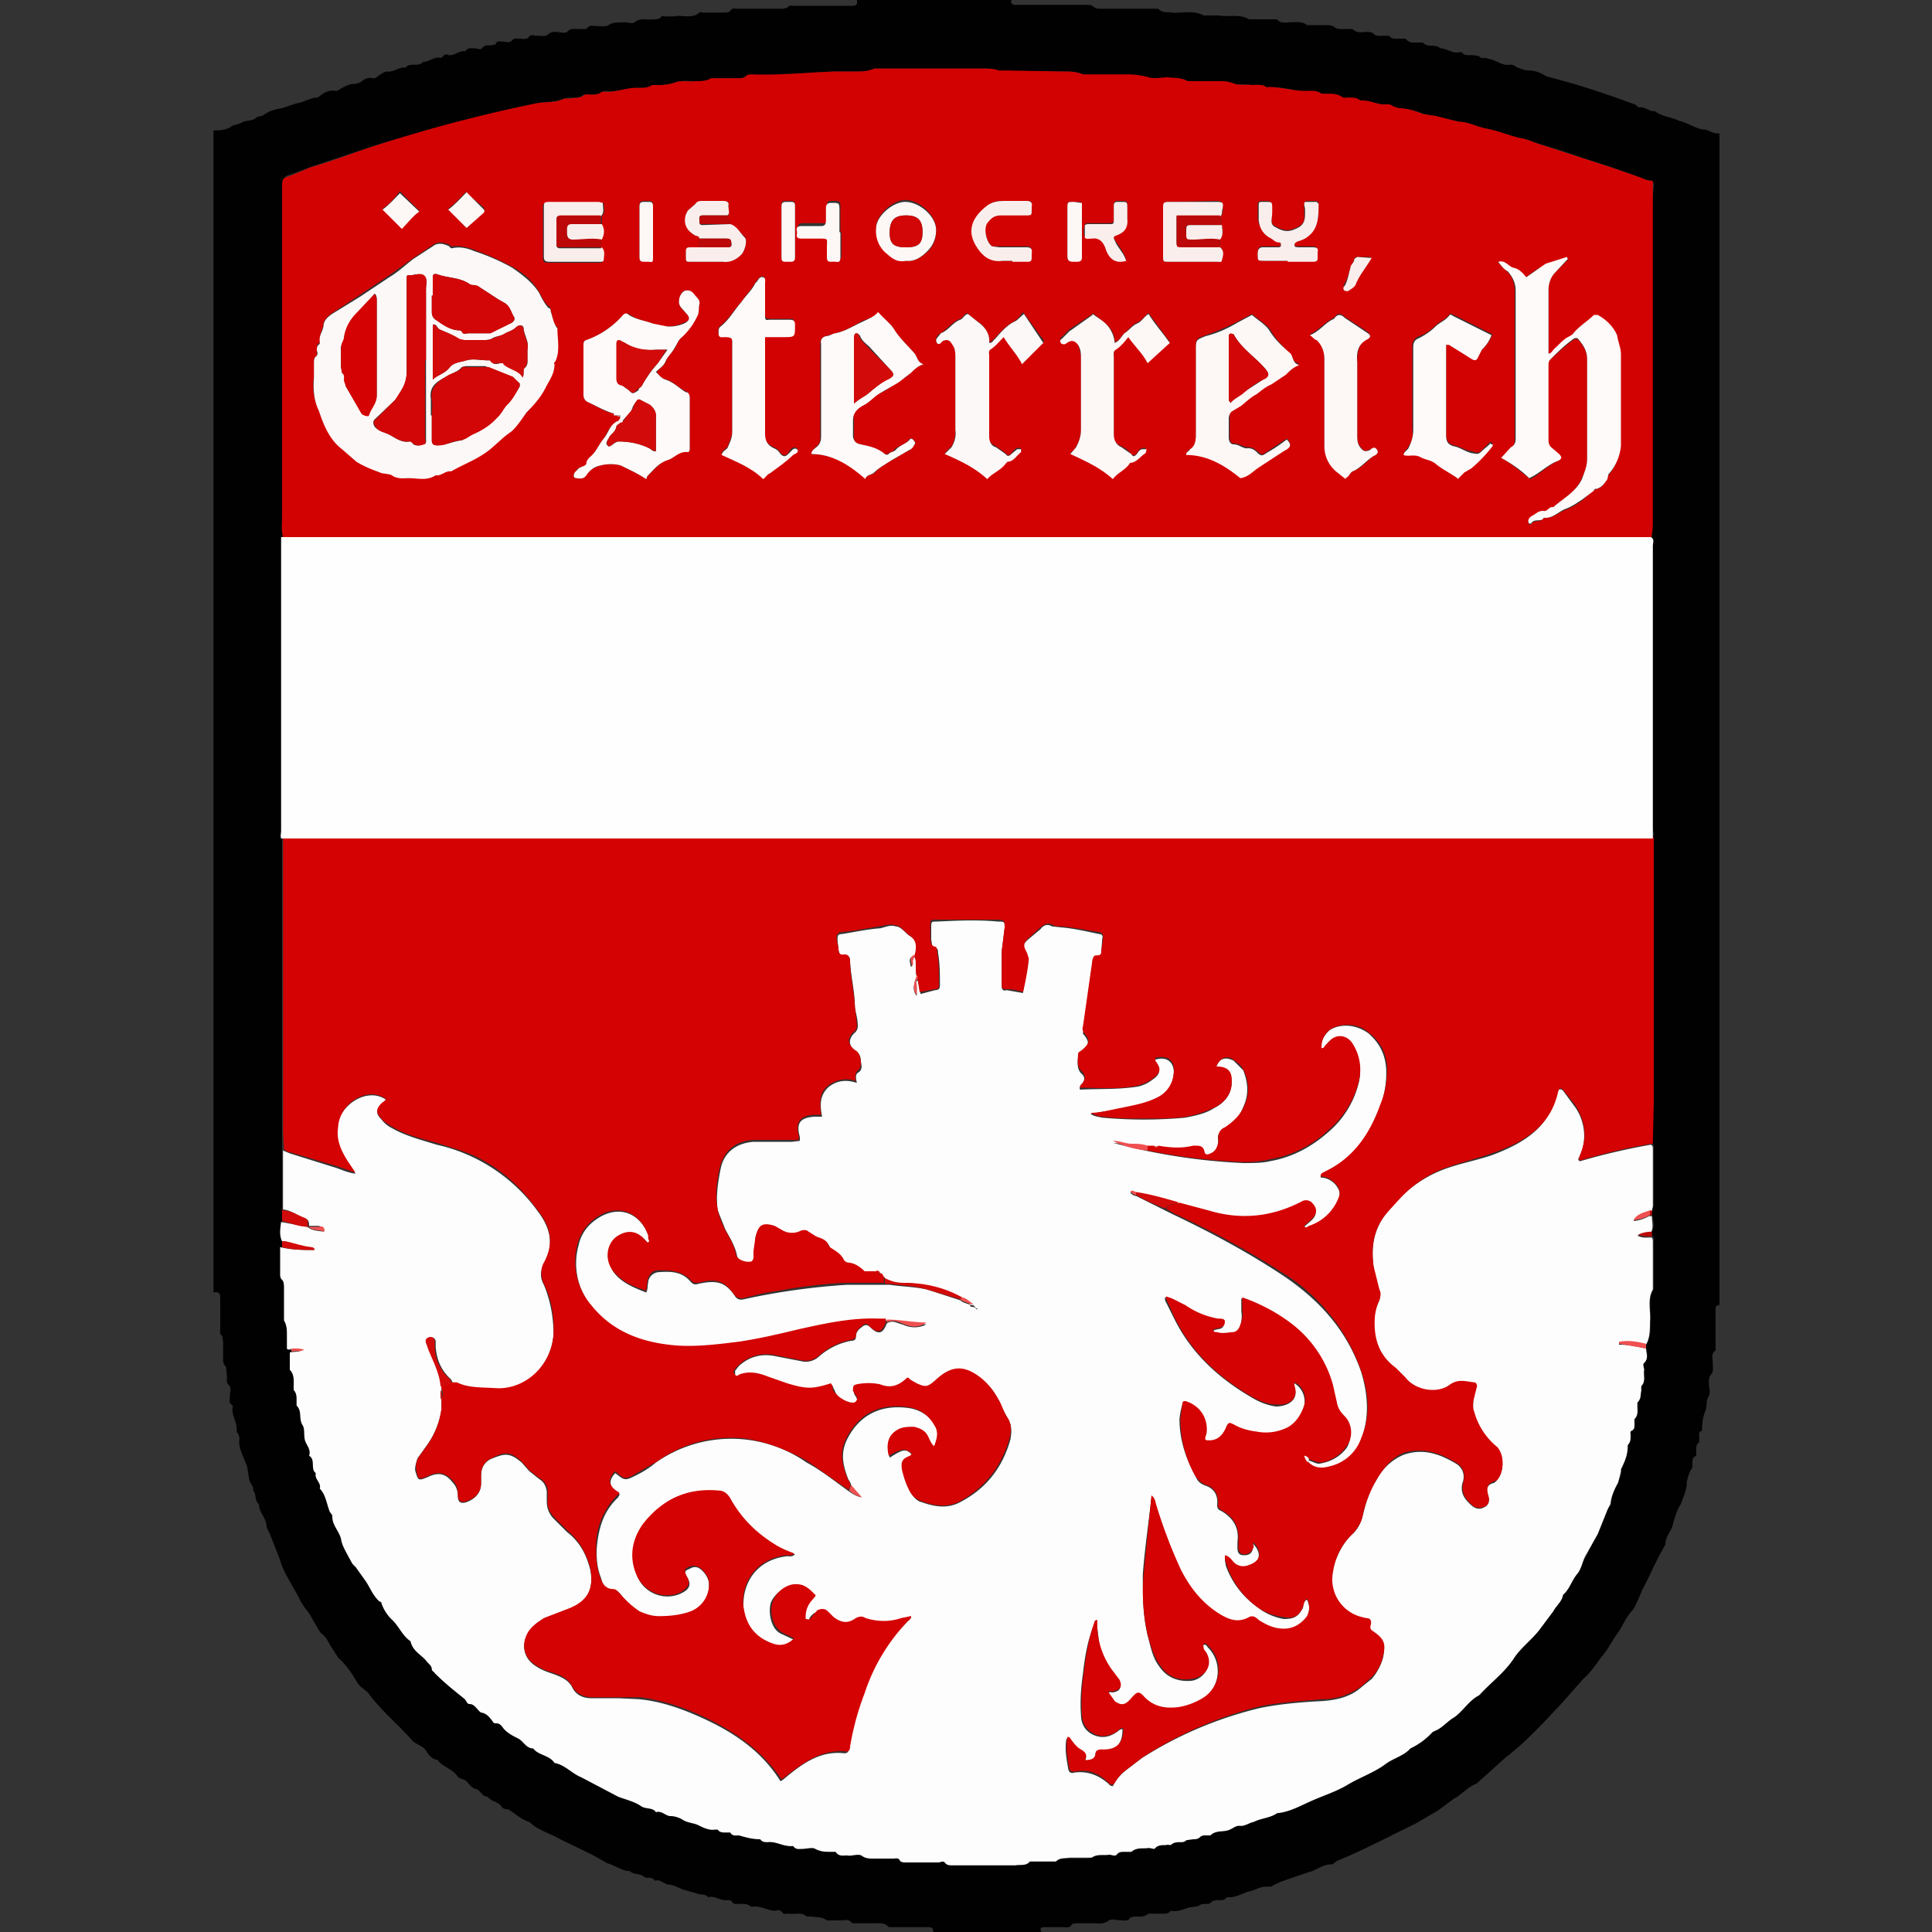 <svg version="1.1" id="Layer_1" xmlns="http://www.w3.org/2000/svg" x="0" y="0" viewBox="0 0 200 200" xml:space="preserve"><rect x="0" y="0" width="200" height="200" fill="#333333" stroke="none"/><style>.aus_st2{fill:#d40202}.aus_st5{fill:#d20b0a}.aus_st6{fill:#f05050}.aus_st7{fill:#bc0808}.aus_st8{fill:#f9eeec}.aus_st9{fill:#fcf8f7}.aus_st10{fill:#fdfaf9}.aus_st11{fill:#fdf7f6}.aus_st12{fill:#d20606}</style><path d="M178 13.8v121.3c-.4 0-.4.2-.4.5v4.2c-.5.3-.3.8-.3 1.2 0 .4.1.9-.1 1.2-.3.3-.3.6-.3 1s.2 1 0 1.3c-.3.5-.2 1-.3 1.4-.3.7-.4 1.3-.4 2v.2c-.4.1-.3.4-.3.7v.5c-.4.3-.3.7-.3 1v.4c-.5.2-.4.6-.4 1 0 .1 0 .3-.2.5-.2.5-.4 1-.4 1.6-.1.7-.4 1.3-.6 1.9-.4.6-.6 1.3-.8 2-.1.7-.8 1.3-.8 2.2-.9 1.5-1.6 3.2-2.4 4.7-.3.7-.6 1.5-1 2.1-.7.7-1 1.6-1.5 2.3-.6.8-1 1.7-1.7 2.5-.6.8-1.1 1.6-1.9 2.3l-2.3 2.6c-1.8 1.9-3.6 3.9-5.7 5.5l-3 2.7-.2.1c-.9.4-1.4 1.1-2.2 1.5l-1.6 1.2-2.4 1.4c-2.7 1.3-5.3 2.7-8 3.8-.3.1-.4.4-.7.4-.9 0-1.5.6-2.3.8l-1.5.5c-.8.3-1.6.5-2.4 1h-.5c-.7 0-1.2.4-1.8.5-.7.2-1.3.6-2 .6h-.3c-.3.4-.6.3-1 .3l-.5.1c-.2.3-.5.3-.7.3-.3 0-.5 0-.7.2l-.5.1c-.8 0-1.5.6-2.3.4h-.1c-.3.4-.8.3-1.1.3h-1.2c-.5.4-1 .3-1.5.3l-.4.1c-.2.4-.6.3-.9.3-.4 0-1-.2-1.3 0-.5.4-1 .3-1.5.3h-1.8c-.2 0-.5 0-.6.2-.2.3-.5.2-.8.2h-2c-.3 0-.5.1-.3.5H96.6c0-.3 0-.5-.5-.5H92c-.4-.5-1-.4-1.4-.4h-2.4c-.3-.5-.8-.3-1.3-.3h-1.3c-.5-.4-1-.3-1.6-.4h-.5c-.5-.5-1.2-.2-1.8-.3-.3 0-.6.1-.7-.1-.2-.3-.5-.3-.7-.2-.9 0-1.6-.6-2.5-.4-.5-.4-1-.3-1.5-.3-.2 0-.4 0-.5-.2-.1-.2-.3-.2-.5-.2-.7.1-1.3-.5-2-.3-.3-.4-.8-.2-1.2-.4l-1.4-.4c-.5-.2-1-.5-1.5-.5-.5-.1-.9-.6-1.4-.4-.3-.5-.8-.2-1.1-.4-.4-.4-1.1-.2-1.5-.6-.8 0-1.5-.6-2.3-.8l-1.6-.9-3.3-1.6c-1-.6-2.3-.9-3.2-1.8-.8-.2-1.5-.9-2.2-1.3-.2 0-.5 0-.7-.3-.3-.5-1.1-.5-1.4-1-.6 0-.8-.7-1.2-.8-.5-.1-.7-.5-1-.8-.3-.3-.8-.2-1-.6-.5-.7-1.5-.9-2-1.6-.6-.1-1-.6-1.2-1-.4-.5-1-.6-1.4-1-1.4-1.6-3.1-3-4.4-4.7-.3-.5-1-.8-1.3-1.3-.6-1-1.1-1.8-2-2.6l-.5-.8c-.4-.5-.6-1.2-1.1-1.6-.3-.2-.4-.5-.6-.8L32 167c-.4-.5-.8-1-1.1-1.7l-.9-1.6c-.4-.7-.8-1.4-1-2.2l-1.1-2.8-.3-.6c0-1-.8-1.5-.8-2.4-.5-.4-.2-1-.6-1.4.1-.4-.3-.7-.4-1.1l-.2-1.3c-.3-1-1-2-.8-3l-.1-.4c-.2-.2-.2-.3-.2-.6 0-.8-.6-1.5-.4-2.3v-.1c-.5-.3-.3-.6-.3-1s.2-.8-.1-1.1c-.3-.3-.2-.5-.2-.8l-.1-1.1c-.4-.4-.3-.8-.3-1.1v-1.5l-.1-.6c-.3-.2-.2-.5-.2-.7v-3.3c0-.5-.3-.6-.7-.5V13.5c.6 0 1.1 0 1.7-.3.3-.3.9-.3 1.2-.5.5-.3 1-.1 1.5-.5.2-.2.5-.1.8-.3.5-.4 1.2-.6 1.9-.7l1.5-.5c.7-.1 1.3-.5 2-.6h.2c.5-.4 1-.8 1.7-.7h.3c.5-.3 1-.6 1.5-.7.4 0 .9-.1 1.2-.4.3-.2.6-.3 1-.2.2 0 .3 0 .5-.2.3-.2.7-.5 1-.5.7.1 1.2-.5 1.9-.4.4-.6 1.3 0 1.8-.6.7 0 1.2-.6 1.8-.4l.2-.1c.2-.3.4-.3.6-.2.7.1 1.1-.5 1.8-.4.2-.4.6-.3.9-.3.3 0 .6.2.8 0 .3-.4.6-.3.9-.3l.5-.1c.1-.4.4-.3.7-.3.3 0 .7.2 1-.1.2-.3.5-.2.7-.2.3 0 .7.1 1-.1.2-.4.5-.2.9-.2.3 0 .8.1 1.1-.1.3-.3.5-.3.8-.3.4 0 1 .2 1.2 0 .4-.4.7-.3 1-.3h1c.4-.5.7-.3 1-.3.5 0 1 .1 1.3-.1.6-.4 1-.2 1.6-.3.4 0 .9.2 1.1 0 .6-.5 1.3-.2 2-.3.2 0 .6 0 .8-.3 0-.1.2 0 .4 0h.9c.9-.2 1.8.3 2.6-.4 0-.1.2 0 .4 0H75c.2 0 .5 0 .6-.2.2-.3.5-.2.7-.2H81l.5-.1c.2-.3.4-.2.7-.2h6c.4 0 .6-.1.5-.6h16c-.1.5.2.5.6.5h7.2c.2 0 .5 0 .7.2.2.2.5.2.8.2h5.9c.4.5 1 .3 1.4.4 1 .1 2.2-.3 3.3.3h1.6c1 .2 2.1-.2 3.1.4h2.9c.4.5 1 .3 1.5.3.6 0 1.1-.1 1.6.3h2.2l.5.1c.4.4.9.3 1.4.3h.6c.5.5 1.1.3 1.7.3l.4.1c.3.4.7.3 1.1.3h.6c.3.4.7.3 1.1.3h.6c.4.5.8.4 1.3.4h.5c.5.6 1.3.1 1.8.6.7 0 1.3.6 2 .4h.2c.3.4.7.3 1.1.3l.7.1c.2.3.5.2.7.2l.7.2c.6.2 1.1.6 1.8.5.2 0 .4 0 .6.2.4.2 1 .4 1.4.4.7 0 1.3.3 1.8.6l2.9.8 1.6.5 2.4.8 2.2.8c.2 0 .3.4.6.3.6 0 1 .5 1.5.4.8.6 1.7.6 2.5 1 .9.2 1.7.8 2.5.9.6 0 1 .5 1.7.4zM29.2 55.6V86c0 .2-.1.5 0 .8V126.4c0 .7-.2 1.4 0 2.1v.6 3.2c.4.3.3.7.3 1v3.3c.4.5.3 1 .3 1.6v1.2c0 .2 0 .3.3.3l.1.2c-.2.6 0 1.2 0 1.8.5.6.2 1.2.3 1.9v.3c.4.2.3.6.3 1v.6c.6.5.3 1.3.6 2 .3.4.1 1 .4 1.7.1.4.6.9.4 1.4.7.5 0 1.4.6 1.9-.2.6.6 1 .4 1.5.6.7.7 1.6 1 2.4.1.2.4.3.4.5 0 1 .6 1.5.8 2.4.1.6.6 1.2.9 1.8.2.4.3.8.6 1 .4.4.6 1 1 1.5.6.7.8 1.6 1.6 2.1l.1.3c.3.6.6 1.2 1 1.6.8.7 1.2 1.7 2 2.3.2 1 1 1.3 1.6 2 .3.2.6.4.6.8 0 .3.3.3.4.5.9 1 2 1.8 3 2.6.2.2.2.6.6.5.4 0 .5.3.7.5.2.2.3.5.5.5.6 0 .8.5 1.2.9l.3.2c.4 0 .5.2.7.4.4.6 1 .9 1.6 1.2.5.3.9.9 1.5 1 .6.7 1.7.6 2.2 1.4 1.1.3 1.9 1.2 2.9 1.6 1.3.5 2.5 1.2 3.8 1.9.7.4 1.6.5 2.3 1 .5.3 1.2.1 1.6.6.6-.1 1 .4 1.5.4.4 0 1 .2 1.3.4.4.4 1 .3 1.5.6.5.2 1 .6 1.8.4h.1c.2.4.6.3.9.3h.4c.3.4.6.3 1 .4.6.2 1.3.4 2 .3l.2.1c.1.3.4.3.7.2.9 0 1.6.6 2.5.4h.2c.2.5.6.3.9.3.4 0 1-.2 1.3 0 .6.4 1 .3 1.6.3h.5c.4.6 1 .3 1.4.4.5 0 1-.2 1.3 0 .4.4.8.3 1.2.3h2.1l.6.1c.2.4.5.3.7.3h4c.3.4.6.3.9.3h6.4c.6 0 1.1.2 1.6-.3h2.7c.3-.5.8-.3 1.3-.3h1.9l.5-.1c.5-.5 1.2-.2 1.8-.3h.7c.2-.4.5-.3.8-.3h.8c.5-.5 1.2-.3 1.8-.4.2 0 .5.2.6 0 .3-.4.7-.3 1.1-.3l.7-.1c.2-.3.5-.3.8-.2.2 0 .5 0 .6-.2.2-.2.5-.2.7-.2.3 0 .5 0 .7-.2.2-.2.4-.1.7-.1h.4c.6-.6 1.4-.3 2-.6.3-.2.6-.4 1-.4.6 0 1-.3 1.5-.5.8-.3 1.7-.3 2.5-.9 1.2 0 2.2-.7 3.3-1.1 1.3-.6 2.7-1.1 4-1.8 1.2-.8 2.6-1.2 3.8-2 .8-.7 2-1 2.6-1.8h.1c.8-.5 1.6-.9 2.2-1.6l.2-.2c.8-.2 1.3-.9 2-1.3 1-.7 1.5-1.8 2.7-2.3 1.1-1.3 2.5-2.4 3.5-3.9.8-1 1.8-1.8 2.6-2.9l1.5-2c.4-.5.9-1 1-1.6.7-.6.9-1.6 1.5-2.3.4-.4.5-1.2.9-1.7l1.2-2.4 1-2.4c.1-.3.4-.4.4-.7 0-.8.4-1.5.7-2.2.2-.4.4-.7.3-1.1v-.3c.4-.7.7-1.5.7-2.3v-.2c.4-.2.3-.6.3-1 0-.1 0-.3.2-.4.2-.2.2-.4.2-.6v-.6c.5-.4.3-1 .3-1.4v-.4c.5-.3.3-.7.4-1.1v-.5c.5-.6.2-1.2.3-1.7 0-.3-.1-.6 0-.8.5-.5.3-1 .2-1.5v-.4c.6-.8.4-1.6.5-2.4 0-1.1-.3-2.3.3-3.3v-.3-4.7c0-.2 0-.4-.2-.5v-.4c.3-.6.2-1.2 0-1.8v-.5l.2-.4v-6c0-.2 0-.4-.2-.4l.1-4.4V88.1v-1.4c.2-.3 0-.6 0-1V63.4v-6.9c0-.2.2-.6-.1-.8v-1.8-30.1c0-1.5 0-3 .2-4.5 0-.2 0-.6-.3-.6-.4 0-.8-.2-1.3-.4l-2.8-1-3.1-1a82 82 0 00-4-1.3c-.8-.2-1.5-.6-2.3-.7-1.2-.2-2.3-.7-3.6-1-.9-.2-1.8-.6-2.7-.7l-2.4-.5-1.3-.3a8 8 0 00-2.6-.6 1 1 0 01-.6-.2 1 1 0 00-.6-.2c-.9.1-1.6-.4-2.5-.3h-.2c-.4-.4-.8-.3-1.2-.4-.3 0-.6.1-.8 0-.4-.3-1-.3-1.4-.3h-.7a2 2 0 00-1.2-.3c-1.4 0-2.8-.6-4.2-.4h-.3c-.4-.4-1-.3-1.5-.3l-2-.1c-.4-.2-1-.2-1.4-.3H123c-.7-.3-1.3-.3-2-.3h-2c-.8-.3-1.5-.3-2.2-.3h-4l-.7-.1c-.7-.3-1.3-.3-2-.3h-6.6c-.6-.3-1.1-.3-1.7-.3H90.5c-.6.4-1.3.3-2 .3h-2c-2.9.1-5.7.5-8.5.4h-.7c-.3.3-.6.3-.9.3h-2.7c-.5.4-1.1.3-1.7.3-.6 0-1.4-.1-2 .1-.6.2-1.1.3-1.7.3h-.8c-.4.3-.8.3-1.3.3-1.2 0-2.4.5-3.6.3l-.2.1c-.4.3-.8.3-1.3.3h-.7c-.4.4-1 .3-1.4.3l-.6.1c-.9.4-1.9.3-2.8.5l-2.7.6A265.2 265.2 0 0039 15l-6.6 2.2-2.4.9c-.6.1-.7.5-.7 1v36.4z" fill="#020101"/><path d="M170.4 139.6c0 .5.3 1-.2 1.5-.2.1 0 .5 0 .7-.1.6.2 1.2-.3 1.7v.5c-.1.4 0 .8-.4 1.2v.3c0 .5.1 1-.3 1.4v.6c0 .2 0 .5-.3.6-.2.1-.1.3-.1.5 0 .3 0 .7-.3 1v.1c0 .9-.3 1.6-.7 2.4v.2l-.3 1.2c-.4.7-.7 1.4-.8 2.2l-.3.6-1 2.5-1.3 2.3c-.3.6-.4 1.3-.8 1.8-.6.7-.8 1.6-1.5 2.2-.1.7-.7 1.1-1 1.7l-1.5 2c-.8 1-1.9 1.8-2.6 2.9-1 1.5-2.4 2.5-3.6 3.8-1 .5-1.7 1.7-2.6 2.3-.7.4-1.2 1.1-2 1.4l-.2.1a7.4 7.4 0 01-2.3 1.7c-.7.8-1.8 1-2.7 1.7-1.1.8-2.5 1.3-3.7 2-1.3.8-2.7 1.2-4 1.8-1.1.5-2.2 1.1-3.4 1.2-.7.5-1.6.5-2.4.9-.5.1-1 .5-1.5.4-.4 0-.7.3-1 .4-.6.3-1.4 0-2 .6h-.5c-.2 0-.4 0-.6.2-.2.2-.5.2-.7.2l-.7.1c-.2.2-.4.2-.6.2-.3 0-.6 0-.9.2-.1.2-.4 0-.6.1-.4 0-.8 0-1.1.3-.1.2-.4 0-.7 0-.6.1-1.2-.1-1.8.4h-.7c-.3 0-.6 0-.8.3-.2.2-.5 0-.8 0-.6.1-1.2-.1-1.8.3h-2.3c-.5.1-1 0-1.4.4h-2.7c-.4.5-1 .3-1.5.4h-6.5c-.3 0-.6 0-.8-.3-.2-.2-.4 0-.7 0h-3.3c-.3 0-.6 0-.7-.3-.2-.2-.4-.1-.6-.1h-2.1c-.4 0-.8 0-1.2-.3-.3-.2-.9 0-1.3 0-.5-.1-1 .2-1.4-.4H86c-.6 0-1 0-1.6-.3-.3-.2-.9 0-1.4 0-.3 0-.6.1-.9-.3-1 .1-1.7-.5-2.6-.4-.3 0-.6 0-.8-.3-.8 0-1.5-.2-2.2-.4-.3 0-.7.1-.9-.3h-.5c-.3 0-.6 0-.8-.3H74c-.6.1-1.2-.2-1.8-.5-.5-.2-1-.2-1.5-.5-.3-.2-.8-.4-1.3-.4s-.9-.6-1.5-.4c-.3-.5-1-.3-1.5-.6-.7-.5-1.6-.7-2.4-1l-3.8-2c-1-.4-1.7-1.3-2.8-1.5-.5-.8-1.7-.8-2.2-1.5-.7 0-1-.7-1.5-1-.6-.3-1.2-.6-1.6-1.1-.2-.3-.4-.5-.7-.5-.2 0-.3 0-.4-.2-.3-.4-.6-.8-1.1-.9-.2 0-.4-.3-.5-.4-.2-.2-.4-.5-.8-.5-.3 0-.3-.4-.6-.6-1-.8-2-1.6-3-2.6 0-.1-.3-.2-.3-.4 0-.4-.4-.6-.6-.9-.5-.6-1.4-1-1.6-2-.9-.6-1.2-1.6-2-2.3-.4-.4-.8-1-1-1.6 0 0 0-.2-.2-.2-.7-.6-1-1.5-1.5-2.2l-1-1.4c-.4-.3-.5-.7-.7-1-.3-.6-.7-1.2-.8-1.9-.2-.8-.9-1.4-.9-2.3 0-.3-.2-.3-.3-.6-.3-.8-.4-1.7-1-2.3.2-.6-.6-1-.4-1.6-.6-.4 0-1.4-.7-1.8.2-.6-.2-1-.4-1.5-.2-.6 0-1.3-.3-1.7-.4-.7 0-1.4-.6-2v-.6c0-.3 0-.7-.3-1v-.3c0-.6.1-1.3-.4-1.8V140c.5-.1 1 0 1.4-.3-.6 0-1-.2-1.4 0-.3 0-.3 0-.3-.3v-1.2c0-.5 0-1-.3-1.5v-.5-2.8c0-.4 0-.8-.3-1l-.1-.3v-3c1.2.3 2.3.3 3.5.3a.5.5 0 00-.5-.3c-.9 0-1.7-.4-2.5-.6h-.3c-.3-.6-.2-1.3-.1-2l2.7.5c.5.4 1 .4 1.7.5 0-.4-.3-.6-.6-.6H32c0-.2 0-.6-.3-.7-.8-.3-1.5-.9-2.4-1v-.6-5-.5l.7.3 4.8 1.5c.6.2 1.2.5 2 .6l-.9-1.2c-.7-1-1.1-2.2-1-3.5.1-2.3 3-4.3 5-3v.1c0 .2-.3.3-.4.4-.6.6-.6 1 0 1.6.3.4.7.7 1.1.9 1.4.8 3 1.2 4.6 1.7a17.6 17.6 0 0110.4 6.8c1.4 1.8 1.8 3.6.7 5.6-.4.7-.4 1.4 0 2.1.7 1.7 1 3.4 1 5.2-.3 3.3-3 5.8-6 5.7-1.4-.1-2.8 0-4-.7h-.4l-.2-.4c-1-.9-1.5-2-1.6-3.4v-.6c-.1-.3-.3-.4-.6-.3-.2 0-.4.2-.4.5l.3.6c.5 1.3 1.1 2.6 1.3 4V145.9a8.4 8.4 0 01-1.5 3.7l-1 1.4c-.1.4-.3.9-.2 1.3.3 1 .3 1 1.3.6 1-.5 1.8-.4 2.5.5.4.4.6.9.6 1.5s.3.8.9.6c.8-.3 1.5-.9 1.5-1.9v-.8c0-.9.4-1.5 1.1-1.8 1.3-.5 1.8-.7 3.1.4l.8.9 1 .8c.5.3.7.7.8 1.3v1c0 .7.2 1.2.6 1.7l1.5 1.5c1.3 1 2 2.3 2.4 3.9.4 2-.3 3.4-2.2 4.1l-2.6 1c-.7.3-1.2.8-1.6 1.4-.8 1.3-.5 2.7.8 3.5.6.4 1.2.6 1.8.8.8.3 1.5.6 1.9 1.3.4.9 1.2 1.2 2 1.2H64l2.1.1c2.3.2 4.5 1 6.5 1.9 3.3 1.5 6.2 3.4 8.2 6.6l.3-.2c1.8-1.5 3.7-3 6.3-2.7.4 0 .4-.2.5-.5.3-2 .8-3.7 1.4-5.5 1-2.9 2.5-5.5 4.7-7.7 0 0 .2-.1.2-.3h.1v-.1h-.1c-.4 0-.7.2-1 .3-1.2.4-2.5.4-3.7-.1-.4-.2-.7-.2-1 0-.9.6-1.6.5-2.3 0l-.6-.7c-.4-.3-.7-.3-1.1 0-.3.1-.5.3-.7.6 0 .1-.1.4-.4.3l-.1-.3c0-.7.2-1.4.8-2 .1 0 .3-.2.1-.4-.5-.5-1-1-1.8-1-1 0-2.2.8-2.6 1.8-.3 1 0 2.7 1 3.2l1.5.7c-.6.5-1.3.7-2 .5-1.6-.5-2.7-1.5-3.2-3-.6-2.6.7-5.8 4.4-6.2.2 0 .5.1.8-.2-.8-.3-1.5-.5-2.1-1a13.8 13.8 0 01-4.6-4.6c-.2-.5-.6-.8-1.2-.8-3.2-.4-5.8.8-7.7 3.3a5.1 5.1 0 00-.8 5.2c.7 2 3 2.8 4.7 1.9.8-.4 1-.9.5-1.7-.3-.5-.2-.6.3-.8.5-.3.9-.2 1.3.2s.7.9.7 1.5a3 3 0 01-1.9 2.8c-1 .4-2.1.5-3.2.6-.7 0-1.4-.2-2-.6-.8-.5-1.4-1-2-1.8-.2-.2-.4-.5-.7-.5-1 0-1.2-.6-1.4-1.3-.4-1-.5-2.2-.4-3.3.2-1.9.7-3.6 2.2-5 0-.1.2-.2.1-.4-1-.6-1.2-1.3-.4-2.1 1 .8 1 .8 2.2.2.8-.4 1.4-.8 2-1.3a13.6 13.6 0 0115.6 0c1.5.8 3 2 4.4 3 .3.2.7.5 1.3.6l-1.1-1.2c0-.3-.2-.5-.3-.7-.5-1.3-.8-2.5-.2-3.9 1.3-2.8 3.7-3.9 6.7-3.4 1 .2 2 .8 2.5 1.8.4.8.3 1.5 0 2.3-.5-.4-.6-1-.9-1.3a2 2 0 00-1.3-.7l-1.4.1c-.8.5-1.6 1.2-1.1 2.9 1.4-.9 1.7-1 2.4-.2l-.2.1c-.9.4-1 .7-.8 1.6.1.7.4 1.4.7 2 .3.5.7 1 1.2 1.1 1.4.5 2.7.7 4 0 2.7-1.4 4.4-3.6 5.2-6.5.1-.6.2-1.3-.2-2l-.9-1.7c-.4-1-1-1.9-1.9-2.5-1.8-1.4-3-1.4-4.7.2-.8.7-1 .8-2 .3l-.6-.4c-.2-.2-.4-.2-.6 0-.7.8-1.6 1-2.6.6a6 6 0 00-2.3 0c-.4 0-.5.2-.4.6 0 .3.2.4.3.7.1.3 0 .5-.3.5-.8 0-1.8-.6-2-1.4-.2-.2-.1-.4-.3-.5-2 .5-2.5.5-4.6-.1a30 30 0 01-2-.7c-1-.4-2-.6-2.9-.1h-.5v-.6l.4-.5c1.1-1 2.4-1.3 3.8-1l2.6.5a2 2 0 001.8-.4 7 7 0 013.4-1.7c.3 0 .5-.1.5-.4 0-.5.3-.8.6-1 .3-.3.6-.3.9 0 .8.8 1.3.7 1.7-.4.6-.4 1.1 0 1.6.1.9.4 1.7.4 2.5 0-1.4-.1-2.7-.5-4.1-.4h-.9c-2.7-.2-5.4.4-8.1 1l-6.3 1.4a28 28 0 01-7.3.2c-3.2-.3-6-1.6-8-4.1a7 7 0 01-1.3-6.3c.2-1 .8-1.9 1.6-2.5 2.3-1.8 4.8-1 5.7 1.7v.2c0 .2.2.3 0 .4-.2 0-.2 0-.3-.2-.8-1-1.8-1-2.9-.4-1.1.7-1.4 2.4-.4 3.7.8 1 2 1.5 3.3 2 .2-.4.1-.7.2-1 0-.5.4-1 1-1.1 1.3-.1 2.5-.1 3.4 1 .3.3.5.3.8.2 1.9-.4 2.8-.2 3.8 1.3.2.3.5.4.9.3a70.7 70.7 0 0110.7-1.5h4.4c1.3.2 2.6.2 3.9.5l3.4 1.1c.3.3.7.3 1 .5 0 .2.3.2.4.2l.2.1c0 .1.1.2.2.1l-.2-.1-.1-.2-.2-.1c-.3-.2-.6-.6-1-.7-2-1-4-1.5-6-1.6-.8 0-1.5 0-2-.4h-.1c0-.1 0-.2-.2-.2 0-.2-.1-.3-.3-.4-.1-.2-.3-.2-.5-.1h-1c-.6-.4-1.2-.8-1.9-1h-.3c-.3-.7-.8-1-1.4-1.4l-.1-.2c-.2-.6-.8-.8-1.3-1-.3-.1-.6-.2-.8-.5-.3-.2-.5-.2-.8 0a2 2 0 01-2-.2l-.8-.3c-1.2-.4-1.7-.1-2 1v1.5l-.2.8c0 .1 0 .3-.2.3-.5.2-1.4-.2-1.5-.7-.2-1-.7-1.8-1.2-2.7l-.8-2c-.2-1.4 0-2.8.3-4.3.4-2 2-2.7 3.4-2.8h4l.8-.1v-.4c-.4-1.4 0-2 1.5-2.1h.8c-.2-1.1-.3-2.1.6-3 .8-.7 1.8-.9 3-.5-.1-.5-.2-.9.2-1.1.4-.3.3-.7.2-1.2 0-.4-.1-.7-.5-1-.8-.5-.8-1.3-.1-1.9.2-.2.3-.4.3-.7 0-.7-.2-1.3-.3-1.9 0-1.6-.4-3.1-.5-4.7 0-.4 0-.7-.5-.6-.5 0-.6-.2-.7-.7l-.1-1c0-.4 0-.6.4-.6 1.3-.2 2.6-.5 4-.6.5-.1 1.1-.4 1.6-.2.6 0 1 .7 1.5 1 .8.5.8 1.2.5 2-.6.3-.6.3-.4 1.2.3-.2 0-.7.4-1 .3.7 0 1.4.2 2-.4 1-.4 1.5 0 2v-1c0-.2-.2-.5.1-.6l.3 1.4 1.5-.4c.4 0 .5-.2.5-.5 0-1.1 0-2.3-.2-3.4 0-.2 0-.4-.2-.4-.5-.2-.4-.5-.5-.9V96c0-.6 0-.6.6-.6 2.1-.1 4.2-.2 6.3 0 .7 0 .7 0 .7.7l-.3 2.4v3.6c0 .4.2.5.5.4l1.7.3.5-3.5c0-.2 0-.4-.2-.5-.4-.8-.3-1.1.3-1.6l1.2-1c.3-.4.7-.6 1.2-.3l.9.1c1.3.1 2.6.4 4 .7.3 0 .4.2.3.5l-.1 1.4c0 .3-.2.5-.5.5s-.4.1-.4.4a546.7 546.7 0 01-1 7.5c.7.8.7 1.2-.1 1.8-.2.1-.4.2-.4.4 0 .7-.2 1.3.3 1.9.5.4.4.8 0 1.2 0 .1-.2.2-.1.5 2-.1 3.9 0 5.9-.3.6-.1 1.2-.4 1.7-.8.7-.5.8-1 .2-1.7v-.3c1.2-.4 2 .3 1.9 1.5a3 3 0 01-1.6 2.4c-1.2.7-2.6 1-4 1.2l-3 .5c.4.3.8.3 1.2.4a47 47 0 008.6 0c1-.2 2.1-.4 3-1 1-.5 1.7-1.3 1.8-2.5 0-1.2-.5-1.7-1.6-1.7.3-1 1-1.1 1.8-.7l1 1c.5 1.3.6 2.5 0 3.8-.4 1-1 1.7-2 2.2-.4.3-.7.6-.6 1.2v.4c-.1.5-.4 1-.8 1.1-.2.1-.5.2-.6-.1-.2-.8-.7-.7-1.2-.6a13.1 13.1 0 01-4 0h-.7c-.6-.3-1.1-.3-1.7-.3l-1.9-.2a62.7 62.7 0 0013.5 2.1c1 0 2 0 2.8-.2 2.3-.4 4.3-1.5 6-3a9.7 9.7 0 003.2-5.3 5 5 0 00-.8-3.8c-.5-.9-1.6-1-2.4-.2l-.4.5s0 .3-.4.2c0-.8.4-1.5 1-2 1.2-.7 2.8-.5 4 .4 1.1 1 1.7 2.1 1.8 3.7a10 10 0 01-.6 3.8c-1.1 3-2.9 5.5-5.8 7-.2 0-.3 0-.4.4.6 0 1.2.3 1.6.8.3.4.5.8.3 1.4a4.9 4.9 0 01-3.2 3c-.1 0-.3.2-.4-.1l.8-.7c.6-.6.5-1.2-.1-1.7-.4-.3-.7-.3-1.1 0-3 1.5-6.3 1.8-9.6.8-1-.2-2-.6-3-.7l-.2-.2c-1.4-.4-2.8-.8-4.2-1-.2 0-.4-.2-.6 0 .2.1.3.3.6.3l3 1.5.8.4c4 1.9 7.9 4 11.5 6.4 3.7 2.5 6.5 5.6 8 9.9.7 2.3.9 4.7 0 7a4.5 4.5 0 01-3.4 3c-.7.1-1.4.2-2-.5v-.3c.4.1.8.4 1.2.3 1.1-.2 2-.7 2.7-1.6.6-1 .5-2.3-.3-3.2a3 3 0 01-.8-1.3l-.4-1.9a12 12 0 00-4.6-6.6c-1.4-1-3-1.8-4.8-2.5v1.4c.1.5 0 1-.1 1.5-.2.3-.4.6-.7.7-.6.1-1.2.2-1.8 0-.1 0-.4 0-.3-.2.1-.2.3-.1.4-.2.4 0 .7-.2.7-.6 0-.4-.4-.4-.6-.4a8.4 8.4 0 01-3.5-1.3l-1.4-.8-.6-.2v.3l1 2c1.8 3.6 4.7 6.2 8.2 8.2.7.4 1.5.7 2.3.8 1.1 0 2.4-.6 1.9-2v-.4c.8.5 1.2 1.4 1 2.4-.3 1-.8 1.7-1.7 2.2a5 5 0 01-3.2.5c-.8 0-1.6-.3-2.4-.7-.6-.3-.6-.3-.8.3-.4.8-.9 1.3-1.8 1.3-.3 0-.5 0-.4-.4v-.3a3 3 0 00-1.9-3.3c-.2 0-.4 0-.4.2a7 7 0 00-.3 1.5c0 2.2.7 4.2 1.7 6 .2.5.5.7 1 .9.9.3 1.3 1 1.2 2 0 .3.1.5.4.6 1.2.7 1.9 1.7 1.7 3.2v.6c0 .6.2.8.7.8.5 0 .8-.2.9-.7v-.5c1 1 .7 2-.4 2.4-.5.1-1 0-1.5-.3-.4-.3-.6-.7-1-.8v.4l.1.6a9 9 0 003.3 4.3 6 6 0 002.7 1.2c1 0 1.5-.2 2-1.2 0-.2 0-.6.4-.8.3.6.3 1.2 0 1.8-.6.8-1.4 1.3-2.4 1.3s-1.9-.3-2.6-.9c-.4-.2-.7-.5-1.1-.2-1 .5-2 .2-3-.3a10.8 10.8 0 01-4-4.8c-1-2.1-1.8-4.3-2.5-6.5-.1-.4-.2-.8-.5-1-.3 2.7-.7 5.3-.9 8 0 2.2 0 4.2.5 6.3.3 1.1.5 2.3 1.2 3.2.8 1.2 2 1.6 3.3 1.5 1-.1 2.3-1.2 1.5-2.8l-.2-.5c-.1-.1-.2-.3 0-.4.1-.1.3 0 .4.2a3.5 3.5 0 01-.8 5.6c-.7.3-1.4.6-2.2.7-1.3.2-2.5 0-3.5-1-.7-.7-.8-.6-1.4.1-.6.7-1 .8-1.8.2-.3-.2-.5-.5-.6-.8.1-.2.3-.1.5-.1.7-.1 1-.5.6-1.2l-.6-.8a8 8 0 01-1.4-3l-.3-2.4c-.2 0-.2.2-.2.3-.7 1.6-1 3.4-1.2 5.2-.2 1.4-.3 2.8-.2 4.2 0 .9.4 1.7 1.3 2.1.9.4 1.7.2 2.4-.3.2-.1.3-.3.6-.3 0 1.5-.6 2.2-2 2.2h-.3c-.3 0-.5 0-.5.5-.1.5-.5.7-1.1.6.3-.5 0-.8-.4-1l-1-1c-.1-.2-.1-.4-.5-.3-.2 1 0 2.1.2 3.2.1.3.3.4.6.3 1.4-.2 2.6.3 3.6 1.2 0 0 .1.2.4.2a5 5 0 011.3-1.6l1.7-1.3a40.1 40.1 0 0112.3-5.2c2-.4 4.2-.6 6.3-.7 1.5-.1 3-.4 4.2-1.5l1-.8c.6-.7 1-1.5 1.2-2.3.2-1.3 0-1.8-1-2.5-.4-.1-.5-.3-.4-.6.1-.5 0-.7-.5-.8h-.4a4 4 0 01-3-4.7c.3-1.6 1-3 2-4 .7-.6 1-1.3 1.2-2.1.3-1.3.7-2.5 1.4-3.6a5.6 5.6 0 012.8-2.6c2-.7 3.7-.1 5.4.9.7.4 1 1.2.7 2-.3 1.1.3 1.8 1 2.4.4.3.8.4 1.3.1.4-.2.5-.6.4-1-.3-.7-.3-1.3.6-1.5l.1-.1c.9-.8 1-2.6.1-3.5l-.5-.5a7 7 0 01-1.9-3.2v-1.4l.3-1.2c0-.2 0-.4-.3-.4-.9 0-1.7-.3-2.6.3-1.3 1-3.5.5-4.5-.8l-1-1a5.3 5.3 0 01-2.2-4.5c0-.9.2-1.7.5-2.4.2-.4.2-.8 0-1.2a10 10 0 01-.5-2.4c-.3-2.1 0-4.1 1.5-5.8l1-1.2c1.3-1.3 2.7-2.3 4.4-3 1.7-.7 3.5-1 5.3-1.6 3.2-1.2 6-2.8 6.8-6.5.1-.4.4-.4.6-.2l1.1 1.5a5.2 5.2 0 01.6 5.4c-.1.1-.2.2 0 .4h.1a67 67 0 017.3-1.7c.2.1.2.3.2.4v6l-.1.5h-.2c-1.1.4-1.4.5-1.7 1a4 4 0 001.6-.5h.3c0 .6.2 1.2-.1 1.7-.5 0-1 .1-1.4.3.5.3 1 .2 1.4.2.2 0 .2.3.2.5v4.9c-.6 1-.2 2.2-.3 3.3 0 .8 0 1.7-.4 2.4-1-.1-1.9-.4-2.8-.2v.2c1 0 1.9.2 2.8.4z" fill="#fefdfd"/><path class="aus_st2" d="M171 118.4c-2.5.4-5 1-7.3 1.7h-.2c-.1-.2 0-.3 0-.4.9-2 .6-3.7-.5-5.4l-1.2-1.5c-.2-.2-.4-.2-.5.2-.8 3.7-3.7 5.3-6.9 6.4-1.7.6-3.5 1-5.3 1.7-1.6.7-3 1.7-4.2 3l-1.1 1.2c-1.6 1.7-1.9 3.7-1.6 5.8l.6 2.4c.2.4.1.7 0 1.1-.4.8-.5 1.6-.5 2.4 0 2 .7 3.5 2.2 4.6l1 1c1 1.3 3.2 1.7 4.5.8.9-.7 1.7-.4 2.6-.3.2 0 .3.2.3.4l-.3 1.2c-.1.4-.2 1 0 1.4a7.1 7.1 0 002.4 3.7c.8.9.7 2.7-.1 3.5h-.1c-1 .3-.9.9-.7 1.6.1.4 0 .8-.3 1-.5.3-1 .2-1.3 0-.8-.7-1.3-1.4-1-2.5.2-.8 0-1.6-.8-2-1.6-1-3.4-1.6-5.4-1-1.2.5-2 1.5-2.7 2.6-.7 1.2-1.2 2.4-1.5 3.7-.1.8-.5 1.4-1 2a6.7 6.7 0 00-2.1 4 4 4 0 003 4.7l.4.1c.5 0 .6.3.5.7-.1.4 0 .5.3.7 1 .7 1.3 1.2 1 2.4-.2 1-.6 1.7-1.2 2.3l-1 .9a6.7 6.7 0 01-4.2 1.4c-2 .2-4.1.3-6.2.7a40.4 40.4 0 00-12.3 5.3l-1.7 1.3c-.6.4-1 1-1.3 1.5-.3.1-.4 0-.5-.1-1-1-2.1-1.5-3.5-1.2-.3 0-.5 0-.6-.3-.2-1.1-.4-2.2-.2-3.3.3 0 .3.2.4.3.3.4.6.8 1 1 .5.3.7.6.4 1.1.6 0 1-.1 1.1-.6 0-.4.3-.5.6-.5h.3c1.4 0 2-.8 2-2.2-.3 0-.5.1-.6.3-.8.5-1.6.7-2.4.3-1-.5-1.3-1.3-1.3-2.2-.1-1.4 0-2.8.2-4.1.2-1.8.5-3.6 1.1-5.3 0 0 0-.2.3-.2a8 8 0 001.7 5.4l.6.8c.3.7.1 1-.7 1.2h-.5l.7 1c.7.5 1.1.4 1.7-.3.6-.7.8-.8 1.4-.1 1 1 2.2 1.2 3.6 1a7 7 0 002.2-.8c2.1-1.1 2.5-4 .7-5.6 0 0-.2-.3-.4-.1-.1 0 0 .2 0 .4s.2.3.3.5c.8 1.5-.4 2.6-1.6 2.7-1.3.2-2.4-.2-3.2-1.4-.7-1-1-2.1-1.3-3.2a20 20 0 01-.4-6.3l.8-8.1c.4.3.4.7.5 1 .7 2.3 1.5 4.4 2.5 6.6 1 2 2.3 3.6 4.1 4.7 1 .6 1.9.9 3 .3.4-.2.7 0 1 .3.8.5 1.6.9 2.6.9s1.8-.5 2.4-1.3c.3-.6.3-1.2 0-1.8-.3.2-.3.5-.4.8-.4 1-1 1.3-2 1.1a6 6 0 01-2.7-1 9 9 0 01-3.4-5v-.4c.5.1.7.5 1 .8.5.4 1 .4 1.5.2 1.2-.4 1.4-1.3.5-2.3-.2.1 0 .3 0 .4-.2.5-.5.8-1 .8-.4 0-.6-.3-.6-.8v-.6c.1-1.5-.5-2.5-1.8-3.2-.2-.2-.4-.3-.3-.6 0-1-.3-1.7-1.3-2-.5-.2-.7-.5-1-.8a12 12 0 01-1.6-6.1l.2-1.5c0-.3.3-.3.5-.2 1.4.5 2.2 1.8 2 3.3l-.1.3c-.1.4 0 .4.4.4.9 0 1.4-.6 1.7-1.3.3-.6.3-.6.9-.3.7.4 1.5.6 2.3.7a5 5 0 003.3-.5c.8-.5 1.3-1.3 1.6-2.2.3-1-.1-2-1-2.4v.3c.5 1.5-.7 2.1-1.8 2-.9 0-1.6-.3-2.4-.7-3.5-2-6.4-4.6-8.2-8.3l-.9-2v-.2l.6.2 1.4.7c1 .7 2.2 1.2 3.4 1.4.3 0 .7 0 .7.3 0 .5-.3.6-.7.7l-.5.1c0 .3.2.3.4.3.6.2 1.2 0 1.7 0 .4-.1.6-.4.7-.8.2-.4.3-1 .2-1.5v-1.3c1.7.6 3.3 1.4 4.8 2.5a12 12 0 014.6 6.6l.4 1.8c.1.6.4 1 .8 1.4.8.8.9 2.2.2 3.1a4 4 0 01-2.6 1.7c-.5 0-.8-.2-1.2-.3-.1-.2-.3-.3-.6-.4.2.3.3.6.5.7.6.6 1.4.6 2.1.4a4.5 4.5 0 003.3-2.9c1-2.3.8-4.7 0-7a19.3 19.3 0 00-7.9-10 90.6 90.6 0 00-11.5-6.3l-.8-.5c.3-.5 1-.4 1.4-.6l3 .8c3.3 1 6.5.7 9.6-.9.3-.2.7-.2 1 0 .7.6.7 1.2.1 1.8l-.8.7c.2.3.3.1.5 0a4.9 4.9 0 003.1-3c.2-.5 0-1-.3-1.3-.4-.5-1-.8-1.6-.8 0-.4.3-.4.4-.5 3-1.4 4.7-3.9 5.8-7 .5-1.2.7-2.4.7-3.8-.1-1.5-.7-2.7-1.9-3.6-1.1-1-2.8-1-3.9-.4-.7.5-1 1.1-1 2 .3 0 .3-.2.4-.3l.4-.4c.7-.8 1.8-.7 2.4.2a5 5 0 01.7 3.8 9.7 9.7 0 01-3.2 5.2 11.6 11.6 0 01-6 3c-.8.2-1.8.3-2.7.3a63.4 63.4 0 01-10-1.2v-.5h.7c.1.2.2.2.4 0 1.2.2 2.4.3 3.6 0 .5 0 1.1-.1 1.2.7.1.3.4.2.6.1.5-.2.7-.6.8-1.1 0-.1.1-.3 0-.4 0-.6.2-1 .7-1.2.9-.6 1.6-1.3 2-2.2.6-1.3.5-2.6-.1-3.8-.2-.4-.6-.7-1-1-.7-.5-1.4-.2-1.8.7 1.2 0 1.7.5 1.6 1.7 0 1.1-.7 2-1.7 2.5s-2 .8-3 1c-1.4.2-2.7.2-4 .2-1.6 0-3.2 0-4.7-.2-.4 0-.8-.2-1.2-.4 1 0 2-.3 3.1-.5 1.4-.3 2.7-.5 4-1.2a3 3 0 001.5-2.4c.2-1.3-.6-1.9-1.9-1.6v.3c.6.8.6 1.2-.2 1.8-.5.4-1 .6-1.7.8-2 .4-4 .2-5.9.2 0-.3.1-.3.2-.4.4-.5.4-.8 0-1.3-.6-.5-.4-1.2-.4-1.8 0-.2.3-.3.4-.4.8-.7.9-1 .2-1.8-.1-.2-.2-.4-.1-.6l1-7c.1-.2.1-.4.4-.4.4 0 .5-.1.5-.4l.2-1.4c0-.3 0-.5-.4-.6-1.3-.2-2.6-.5-4-.6-.3 0-.6 0-.9-.2-.5-.2-.8 0-1.2.3l-1.1 1c-.7.6-.7.9-.3 1.6l.2.6c0 .6-.4 2.8-.6 3.5-.6-.2-1.1-.3-1.7-.3-.3 0-.5 0-.5-.4v-3.6l.3-2.4c0-.7 0-.7-.6-.8H97c-.7 0-.7 0-.7.7v1.3c.1.3 0 .7.5.8.2 0 .2.3.2.5.2 1.1.2 2.2.2 3.4 0 .3 0 .5-.4.5l-1.6.3-.2-1.4-.1-.3c-.2-.6 0-1.3-.2-2v-.2c.2-.8.2-1.5-.6-2-.5-.4-.9-1-1.4-1-.5-.2-1.1 0-1.7.1-1.3.2-2.6.5-4 .6-.3.1-.4.3-.4.6l.2 1.1c0 .4.1.7.6.6.5 0 .5.3.6.6 0 1.6.4 3.2.5 4.8l.2 1.8c0 .3 0 .6-.3.8-.7.6-.7 1.3.1 1.9.4.2.5.6.6 1 0 .4.1.8-.3 1.1-.3.3-.3.7-.2 1.1a3 3 0 00-3 .6c-.9.8-.7 1.9-.6 2.9h-.7c-1.5.1-2 .8-1.6 2.2v.3c-.2.2-.5.1-.7.1h-4c-1.5.1-3 .8-3.5 2.9-.3 1.4-.5 2.8-.2 4.3.1.7.4 1.3.7 2 .5.9 1 1.7 1.2 2.7.1.5 1 .8 1.5.7.2 0 .2-.2.3-.3v-.8l.2-1.4c.3-1.3.7-1.6 2-1.2l.7.4a2 2 0 002 .1c.3-.1.6-.1.8.1l.8.5c.5.2 1.1.3 1.3 1l.1.1c.6.4 1.2.7 1.5 1.4l.3.2c.7 0 1.3.4 1.8.9h1.1c0 .1.3 0 .4 0v.1c0 .2.2.3.4.3l.1.2v.6h-3.9c-3 .1-5.8.6-8.7 1.1l-2 .5c-.4 0-.6 0-.9-.4-1-1.4-1.9-1.7-3.7-1.2-.4 0-.6 0-.8-.3-1-1-2.2-1-3.5-1-.6.1-.9.6-1 1.2l-.1.9c-1.3-.4-2.5-.9-3.4-2-1-1.2-.7-3 .5-3.7 1-.6 2-.5 2.8.5.1 0 .1.2.3.2.2-.1 0-.3 0-.4v-.3c-.9-2.6-3.4-3.4-5.6-1.7-.9.7-1.4 1.5-1.7 2.5a7 7 0 001.4 6.4c2 2.5 4.7 3.7 8 4.1 2.3.3 4.8 0 7.2-.3 2.1-.3 4.2-.8 6.3-1.3 2.7-.6 5.4-1.2 8.2-1.1h.8v.4c-.4 1-.8 1.2-1.7.4-.3-.4-.5-.3-.8 0-.3.2-.6.5-.6 1 0 .2-.2.4-.5.4a7 7 0 00-3.4 1.7 2 2 0 01-1.8.4l-2.6-.5a4.2 4.2 0 00-4.2 1.4c-.2.2-.2.4 0 .6.1.2.3.1.4 0 1-.4 2-.2 3 .2l2 .7c2 .6 2.6.6 4.5 0 .2.2.2.4.2.6.3.7 1.4 1.4 2.1 1.4.3 0 .5-.3.4-.6l-.4-.6c0-.5 0-.6.4-.7a6 6 0 012.4 0c1 .4 1.8.2 2.6-.5.2-.2.3-.3.5 0l.7.4c.9.4 1.1.4 1.9-.3 1.7-1.6 3-1.6 4.7-.3.9.7 1.5 1.6 2 2.5.3.6.5 1.3.9 1.8.3.6.3 1.3.1 2-.8 2.8-2.4 5-5.1 6.5-1.3.7-2.7.5-4 0-.6-.2-1-.6-1.2-1-.4-.7-.6-1.4-.8-2.1-.2-1 0-1.3.8-1.6l.2-.2c-.7-.6-1-.6-2.4.2-.4-1.7.3-2.4 1.1-2.8.5-.2 1-.2 1.5-.2.5.1 1 .3 1.3.7.3.4.4 1 .8 1.3.3-.8.5-1.5 0-2.2-.6-1-1.4-1.6-2.5-1.8-3-.5-5.3.5-6.7 3.4-.6 1.3-.3 2.6.2 3.9.1.2.3.4.3.7 0 .2 0 .3-.2.5l-4.3-3c-2-1.1-4.2-2-6.5-2.3-3.3-.3-6.3.5-9 2.4l-2.1 1.2c-1.2.7-1.2.7-2.2-.2-.9.8-.7 1.6.4 2.2 0 .2-.1.2-.2.3a7.5 7.5 0 00-2.2 5.1c0 1.1 0 2.2.4 3.3.2.6.5 1.3 1.4 1.3.3 0 .5.3.7.5a10 10 0 002 1.8c.7.3 1.3.5 2 .5 1.1 0 2.2-.1 3.3-.5a3 3 0 001.9-2.8c0-.7-.4-1.2-.8-1.6-.4-.3-.8-.4-1.3-.2-.5.3-.5.3-.2 1 .4.7.2 1.1-.6 1.6-1.7.9-4 0-4.7-2-.7-1.8-.3-3.6.8-5.1 2-2.5 4.5-3.7 7.8-3.4.5 0 .9.3 1.2.8 1.1 2 2.6 3.5 4.5 4.7.6.4 1.3.7 2.1 1-.2.3-.6.2-.8.2-3.6.4-5 3.6-4.3 6 .4 1.7 1.5 2.7 3.1 3.2.7.2 1.4 0 2-.6L81 169c-1-.5-1.4-2.2-1-3.2.3-1 1.5-1.9 2.5-1.8.8 0 1.3.5 1.8 1 .3.2 0 .3-.1.5-.5.5-.8 1.1-.8 1.9v.2h.1c.3.1.4 0 .5-.2l.6-.7c.4-.2.8-.2 1.1.1l.6.6c.8.6 1.5.7 2.3.1.4-.2.7-.2 1 0 1.3.4 2.5.4 3.7 0l1-.2c0 .2 0 .3-.2.4a19.5 19.5 0 00-4.6 7.6c-.7 1.8-1.2 3.7-1.5 5.5 0 .3-.1.6-.5.5-2.5-.2-4.4 1.2-6.3 2.7l-.3.2c-2-3-4.9-5-8.1-6.5-2.1-1-4.3-1.7-6.5-2h-5c-.9 0-1.7-.4-2.1-1.2-.4-.7-1-1-1.8-1.3-.7-.2-1.3-.4-1.9-.8-1.3-.8-1.6-2.2-.8-3.5.4-.6 1-1 1.6-1.4l2.6-1c2-.8 2.6-2.1 2.2-4.2-.4-1.5-1.1-2.8-2.3-3.8l-1.5-1.5c-.4-.5-.7-1-.6-1.8v-1c-.1-.5-.4-1-.9-1.2l-1-.8-.8-.9c-1.2-1.1-1.8-1-3-.4-.8.3-1.2 1-1.2 1.7v.9c0 1-.6 1.6-1.5 1.9-.6.2-.9 0-.9-.7 0-.5-.1-1-.5-1.4-.8-.9-1.6-1-2.6-.5-1 .4-1 .4-1.2-.6-.1-.5 0-.9.2-1.3l1-1.4a8.3 8.3 0 001.4-3.7v-.2-.8c.2-.4.2-.7 0-1v-.4c.5 0 .8-.3 1.2-.3h.4c1.2.6 2.6.5 4 .6 3 .2 5.8-2.3 6-5.6.1-1.8-.2-3.6-1-5.2-.3-.7-.4-1.5 0-2.2 1.1-2 .7-3.8-.7-5.5-1.6-2.2-3.5-4-6-5.3-1.3-.7-2.9-1.1-4.4-1.6-1.5-.4-3.1-.8-4.5-1.6-.5-.3-.9-.5-1.2-.9-.6-.6-.6-1 0-1.6l.5-.4c-2-1.5-4.9.5-5 2.9-.2 1.3.3 2.4 1 3.5l.8 1.2-2-.7-4.7-1.4c-.3 0-.5-.2-.7-.3l-.1-1.8V87.6v-.9h141.9V114l-.1 4.4z"/><path d="M29.3 55.6c-.2-.7-.1-1.5-.1-2.2V21.8v-2.5c0-.5 0-.9.6-1l2.4-1c2.2-.6 4.4-1.5 6.6-2.2a154.6 154.6 0 0116.7-4.4c1-.2 2 0 2.9-.5h.6c.4-.1 1 0 1.4-.3.2-.2.5-.1.7-.1.4 0 .9 0 1.2-.3h.3c1.2.1 2.3-.5 3.6-.4.4 0 .9 0 1.3-.3h.7a5 5 0 001.8-.3c.6-.2 1.3 0 2-.1.6 0 1.1 0 1.6-.3H76.4c.3 0 .6 0 .8-.2.2-.2.5-.2.7-.2 2.8.1 5.7-.2 8.5-.3h2.1c.7 0 1.3 0 2-.3h11.3c.5 0 1.1 0 1.6.2h.9l5.8.1c.6 0 1.3 0 2 .3h4.6c.8 0 1.5.1 2.2.3.6.2 1.4 0 2 0 .7.1 1.4 0 2 .4h3.2c.5 0 1 0 1.5.2.7.3 1.3.1 2 .2.5 0 1-.1 1.5.2 0 0 .1.1.2 0 1.4 0 2.8.5 4.2.4.5 0 .9 0 1.3.3h.6c.5 0 1 0 1.5.3.2.2.5.1.7.1.4 0 .9 0 1.2.3h.3c.8 0 1.6.5 2.4.4.2 0 .5 0 .7.2l.6.2c.9 0 1.7.3 2.5.6l1.3.2 2.4.6c1 0 1.8.5 2.8.7 1.2.2 2.3.7 3.6 1 .7.1 1.5.5 2.2.7l4 1.3 3.1 1 2.9 1c.4.1.8.4 1.3.4.3 0 .2.3.2.5v34.6c0 .7 0 1.3-.2 1.9H29.2zm97.1-32.4c.1-.3 0-.5-.1-.8.3-.1.2-.4.3-.6 0-.9 0-1-.8-1l-5 .1c-.3 0-.4.2-.4.6v5c0 .6 0 .6.6.6h5c.2 0 .5 0 .5-.2 0-.4.3-1-.2-1.3v-.9c.4-.4.3-1 .1-1.5zm-64.1 0v-.8c.4-.4.2-1 .2-1.4L62 21h-5.3c-.4 0-.5.1-.5.4v5.3c0 .4.2.5.5.5h5.3c.2 0 .4 0 .4-.2 0-.4.2-1-.2-1.3v-.8c.3-.6.3-1 0-1.6zm13-.8c.3-.3 0-.7.1-1 .1-.4-.1-.6-.5-.5h-2.3c-.3 0-.5 0-.6.2l-.8.7-.2.4c-.2 1 .1 1.7 1 2.2.2 0 .4 0 .4.3v.9h-1c-.3 0-.4.2-.4.5v.4c0 .6 0 .6.5.6h3.3c.8 0 1.4-.2 2-.8.3-.4.6-1.4.3-1.8-.5-.4-.8-1-1.5-1.3.1-.4-.3-.5-.3-.8zm-11.1 21l-.3.3c-.8.3-1 1.1-1.4 1.7-.5.6-.7 1.2-1.2 1.7-.3.3-.5.5-.6.9 0 .3-.7.3-1 .6 0 .2-.1.2-.2.3-.2.4-.2.6.2.6.5.1.8 0 1-.4.4-.5 1-.8 1.4-.9.7-.2 1.6-.2 2.2 0 .8.4 1.7.8 2.6 1.4l.1-.3c.7-.6 1.2-1.4 2.1-1.7.7-.2 1.2-1 2-.8.3 0 .3-.3.3-.4v-5.2c0-.3-.1-.5-.4-.7-.7-.3-1.3-1-2-1.2-.5-.1-.8-.4-1-.8.3-.4.7-.6.9-1 .2-.7.7-1 1-1.5.2-.4.3-.8.7-1.1.6-.7 1.2-1.4 1.6-2.3.1-.3 0-.7.2-1 .1-.6-.3-.8-.6-1.1-.2-.4-.5-.5-1-.4-.2.1-.5.6-.5 1-.1.6.4 1 .7 1.3.5.5.4.8-.2 1a4 4 0 01-1.7.4c-.6 0-1-.1-1.5-.3-.8-.3-1.7-.4-2.5-1-.2-.1-.4 0-.6.1a9 9 0 01-3.8 2.6c-.3.1-.3.3-.3.6v5c0 .4.1.6.4.8.9.4 1.7 1 2.7 1.2l.1.2h.3l.3.1v.3zM32.5 39c-.2 1.2 0 2.4.5 3.4.5 1.5 1.1 3 2.4 4l1.5 1.2c.8.5 1.6 1 2.4 1.2.5.2 1 .1 1.4.3.6.4 1.1.3 1.7.3.9 0 1.9.3 2.7-.3.6 0 1-.5 1.6-.4 1.2-.7 2.6-1.2 3.8-2.1.8-.6 1.5-1.4 2.4-2 .7-.6 1.1-1.3 1.7-2 .7-.8 1.4-1.7 1.9-2.7.4-.7 1-1.4.8-2.3l.2-.3c.5-1.1.1-2.3.2-3.4-.5-.5-.5-1.2-.7-1.8 0-.1 0-.3-.2-.4-.5-.4-.7-1-1-1.5-.7-1.2-1.7-2-2.8-2.6a29.2 29.2 0 00-3.8-1.7c-.8-.3-1.6-.5-2.4-.4-.2 0-.2-.1-.3-.2-.6-.2-1.2-.3-1.6 0l-2.1 1.4-2.5 1.8-3 2-2.6 1.7c-.5.3-1 .7-1.2 1.2 0 .6-.5 1.1-.3 1.8l-.1.3c-.3.1-.3.4-.3.6v.7c-.3.2-.3.4-.3.7V39zm127.8-2.5V30c0-.6.2-1.3.7-1.8l1.3-1.3v-.2a8.7 8.7 0 00-4.3 2c-.5-.4-.8-.9-1.4-1-.5-.1-.8-.7-1.5-.5l1 1c.5.5.7 1.2.7 2v15.3c0 .3 0 .6-.3.8l-1.1 1.1c1.1.6 2 1.4 3 2.2 1-.5 1.8-1.4 2.9-1.9.3-.2.3-.3 0-.6l-.6-.7c-.3-.2-.5-.5-.5-1v-7.5c0-.2 0-.5.3-.7.8-.7 1.6-1.5 2.5-2.1h.3c.6.6 1 1.3 1 2.2v10.3c0 .7-.3 1.4-.6 2-.6 1.4-1.9 2-3 3-.3-.1-.5.4-.9.3-.5 0-.8.4-1.2.6-.2 0-.4.3-.4.5l.1.3h.2c.3-.6 1-.1 1.3-.7.9.1 1.5-.5 2.2-.8a7 7 0 001.8-1l1.1-1 .4-.2c.5-.1.8-.5 1-1l.2-.4a5 5 0 001.2-3v-9.4c0-.8-.2-1.4-.4-2-.3-1-1-1.7-2-2.1h-.3c-.7.6-1.6 1.1-2.2 1.9l-.3.3c-.7.2-1 .8-1.6 1.3-.2.1-.2.4-.7.4zm-37.5 10.5c2.2 0 4 1.1 5.6 2.4.8-.1 1.3-.7 1.9-1.1a65 65 0 012.6-1.7c.8-.4.8-.7.3-1.2l-2.1 1.4c-.3.2-.5.4-.8 0-.3-.2-.6-.5-1-.5-.6 0-1-.4-1.6-.4-.3 0-.4-.3-.4-.7v-2c0-.2 0-.5.2-.7l1-.6 1.6-1.3 1.5-1 1.5-1c.5-.3.8-.7 1.4-1-.7 0-.6-.7-1-1-.7-.8-1.5-1.5-2-2.5-.5-.6-1.2-1-1.9-1.6l-1.5.8c-1 .5-2.1 1-3.3 1.4-1 .4-1 .3-1 1.4V45c0 .6 0 1.2-.6 1.5-.2.1-.4.3-.4.6zm-33.2 2.5c.2-.4.7-.3 1-.6.4-.5 1-.8 1.6-1.2.7-.3 1.2-.8 2-1.1l.5-.6c.2-.2 0-.3-.2-.5 0-.1-.2-.2-.4 0-.3.5-1 .6-1.5 1-.1.3-.5.3-.7.5h-.3c-.7-.6-1.6-.8-2.5-1-.5-.1-.7-.3-.7-.8v-1.7c-.2-.8.4-1.3.9-1.5.7-.3 1.1-1 1.8-1.3.7-.3 1.3-.8 1.9-1.2.4-.3 1-.5 1.3-1 .4-.3.7-.6 1.3-.8-.7-.2-.6-.8-1-1.2-.7-.8-1.5-1.5-2.1-2.5-.4-.6-1-1-1.6-1.6-.4.4-1 .6-1.6.8-.9.5-1.7 1-2.8 1.3l-1 .3c-.4.1-.6.4-.6.8v9.6c0 .4 0 .8-.4 1-.2.3-.5.4-.5.8 2.2 0 4 1.1 5.6 2.5zm23.5-17l-2.4 1.6-.8.8c-.2.1-.2.3 0 .4 0 .2.2.2.4.1l.3-.2c.4-.2.7-.1 1 .4l.3 1.2v7.6c0 .7-.2 1.3-.5 1.8-.1.3-.4.5-.6.7 1.6.7 3 1.4 4.4 2.6.5-.7 1.3-1 1.8-1.6l.2-.1c.6-.1 1-.7 1.4-1v-.3c0-.2-.2-.2-.3-.1-.3 0-.5.3-.6.5-.2.3-.4.3-.7 0-.2-.3-.5-.5-.9-.7-.5-.2-.9-.6-.8-1.3v-2-6c0-.3 0-.6.2-.8.5-.3.9-.8 1.4-1.3.6 1 1.4 1.8 1.9 2.7l2.3-2.1-2.2-3c-.4.3-.7.8-1.2 1-.5.2-.8.7-1.2 1-.4.3-.6.9-1.1 1 0-1-.6-1.7-1.3-2.2l-1-.8zm-34 17c.2-.2.3-.5.6-.6.8-.6 1.7-1.2 2.4-1.9.2-.1.7-.3.4-.6-.3-.2-.6 0-.8.3l-.1.2c-.3.3-.5.3-.8 0-.2-.3-.4-.5-.7-.6-.6-.3-1-.7-1-1.5v-9.5c0-.2 0-.4.2-.5h1.9c1 0 1 0 1-1.2 0-.5 0-.6-.4-.6h-2.2c-.3 0-.4-.1-.4-.5v-3.3c0-.2 0-.5-.2-.6-.3 0-.5.2-.6.4l-.2.2c-.4.8-1 1.3-1.4 2-.8.8-1.3 1.8-2.2 2.5-.3.2-.3.6-.2.9 0 .3.4.2.6.2.9 0 .8.1.8.8v9c0 .6-.3 1.1-.5 1.7-.2.2-.5.3-.6.6 1.5.8 3 1.4 4.3 2.6zm23.1 0c.5-.7 1.4-.9 1.9-1.6l.2-.1c.6-.2.9-.7 1.3-1 .1-.1.2-.2.1-.3-.1-.2-.3-.2-.4-.1-.2 0-.4.3-.6.5-.2.3-.4.3-.6 0l-1-.7c-.4-.2-.8-.5-.8-1v-8.5c0-.2 0-.4.2-.6.5-.3 1-.8 1.4-1.3l2 2.8 2.2-2.3-2.2-3c-.3.4-.6.8-1 1-.7.4-1.3 1-1.9 1.7-.2.1-.3.4-.6.4 0-1-.5-1.7-1.3-2.2l-1-.8c-.3.1-.4.5-.7.6-.8.3-1.3 1-2 1.5-.2 0-.4.3-.5.5v.4c.2.2.4.1.5 0l.2-.1c.5-.3.7-.2 1 .3.3.4.3.9.3 1.3v7.6c0 .6-.1 1.2-.4 1.7l-.7.7c1.6.7 3.1 1.4 4.4 2.6zm48.7 0l.7-.7.7-.4a15 15 0 002.2-2.2v-.1-.3h-.3l-.7.7c-.5.5-.5.4-1.2.2-.7-.1-1.2-.5-1.8-.6-.7-.2-.8-.7-.8-1.2v-3.7-5.6h.3c.8.5 1.5 1 2.4 1.4.4.2.5.1.6-.1.2-.3.2-.6.5-.8a4 4 0 001-1.5l-4-2c-.2-.1-.4-.2-.5 0-.4.5-1 .7-1.4 1.1-.5.5-1.1.9-1.7 1.1-.5.2-.7.6-.7 1v8.6c.1.7 0 1.3-.4 1.8-.1.3-.4.4-.5.8.5.2 1.1-.1 1.7.2.5.3 1.1.3 1.6.7l2.3 1.6zm-11.6 0l.7-.7c.9-.3 1.4-1 2.2-1.6.3-.1.6-.4.3-.7-.2-.3-.4 0-.7 0-.4.3-.7.2-1-.3-.3-.3-.3-.8-.3-1.2v-7.6c0-1 .2-1.9 1-2.4.4-.2.4-.4 0-.7l-2.3-1.5c-.3-.3-.7-.5-1 0l-.3.2c-.8.4-1.4 1.2-2.3 1.6l.7.6c.6.5.8 1.2.8 2v8.9c0 1 .4 2 1.2 2.6l1 .8zm-6-22.5h2.6c.3 0 .5 0 .5-.4v-.5c0-.4-.1-.6-.5-.6h-1.5c-.2 0-.4 0-.4-.2s.2-.3.3-.3c.4-.2.9-.4 1.2-.7 1-.8 1-2 1-3.2 0-.2-.1-.3-.3-.3h-1c-.3.2-.2.6-.2.8v.5c.1.8-.1 1.2-.9 1.5-.8.4-1.4.2-2.1-.2-.6-.3-.3-1-.4-1.4v-.5c.1-.6 0-.7-.6-.7h-.4c-.2 0-.4.1-.4.4v1.5c.2.8.6 1.6 1.3 1.9.3.1.5.4.9.4l.2.3c0 .2-.2.2-.3.2h-1.6c-.3 0-.5.2-.5.6v.2c0 .7 0 .7.7.7h2.4zm-39.5 0c1 .1 1.6-.4 2.3-1a3 3 0 00.8-2.3c0-1.4-1.7-3-3.2-3-1.3 0-3 1.6-3 2.8 0 1 .2 1.8 1 2.5.6.6 1.2 1 2 1zm11 0h1.6c.3 0 .4-.1.4-.5v-.4c0-.4-.1-.6-.5-.6h-3.6c-.6-.5-1-2-.5-2.5.3-.5.7-.9 1.4-.8h2.7c.4 0 .6 0 .5-.5v-.4c0-.4 0-.5-.5-.5H104c-.6 0-1.1 0-1.6.4-1.5 1-2.3 2.4-1.3 4.1.6 1 1.4 1.8 2.7 1.7h1zM87 24v-2.4c0-.8 0-.8-.8-.8-.4 0-.6 0-.6.5v1.3c0 .4-.1.6-.5.5h-2c-.4 0-.6.3-.5.7v.3c0 .4 0 .5.5.5h1.7c1 0 .8 0 .8.8v1.1c0 .4.2.5.6.5h.3c.5 0 .6-.2.6-.6V24zm29.6 3c-.2-.9-.8-1.5-1.2-2.2-.1-.2-.2-.4.1-.5.8-.3 1.3-.8 1.2-1.8v-1c0-.7 0-.7-.6-.7h-.4c-.3 0-.4.1-.4.4v1.5c0 .3-.1.4-.5.4h-2c-.2 0-.5 0-.5.2-.1.4-.2.8 0 1.2.1.2.5.1.7 0 .7 0 1.1.3 1.4 1 .3 1 1 1.8 2.2 1.4zm-50.4-3v2.5c0 .4.1.5.5.5h.5c.3 0 .4-.1.4-.5v-5.2c0-.4-.1-.5-.4-.5h-.5c-.4 0-.5.1-.5.5V24zm14.7-.2v2.7c0 .3 0 .5.4.5h.6c.3 0 .4-.2.4-.4v-5.4c0-.3-.1-.4-.4-.4h-.5c-.4 0-.5 0-.5.5v2.5zm31-2.9h-.7c-.7 0-.7 0-.7.6v4.9c0 .4 0 .7.6.6h.4c.3 0 .4-.1.4-.4V21zm-72.3.7l2 2c.6-.6 1.1-1.3 1.8-1.8l-2-2c-.5.6-1 1.3-1.8 1.8zm8.7-1.8c-.6.6-1.2 1.3-1.9 1.8l1.9 2L50 22c.2-.2.2-.4 0-.6L48.3 20zm93.6 6.8h-1.4l-.3.1c0 .4-.3.6-.4 1-.2.6-.3 1.2-.7 1.8v.4c.2.2.4.2.5.1.3-.2.7-.4.8-.8.4-.9 1-1.6 1.5-2.6z" fill="#d30202"/><path d="M29.3 55.6H170.9c.4.2.2.6.2.9v30.3H29.1c-.1-.3 0-.5 0-.8V56.5v-.9z" fill="#fefefe"/><path class="aus_st5" d="M29.3 125.3c.8 0 1.5.5 2.3.8.4.2.2.6.3.9-1 0-1.8-.4-2.7-.6v-1.2zM29.3 128.5h.3c.9.2 1.7.5 2.6.6.1 0 .3 0 .4.3-1.2 0-2.3 0-3.4-.3v-.6z"/><path class="aus_st6" d="M170.4 139.6l-2.8-.5v-.2c1-.2 1.9 0 2.8.2v.5z"/><path class="aus_st7" d="M171 128c-.5 0-1 0-1.4-.2.4-.2.9-.3 1.4-.3v.4z"/><path class="aus_st6" d="M30.1 139.7c.4-.2.9-.1 1.4 0-.5.3-.9.1-1.3.2l-.1-.2z"/><path class="aus_st7" d="M170.8 125.3h.2v.5h-.2v-.5z"/><path class="aus_st5" d="M46.8 143.2c-.4 0-.7.4-1.2.3-.1-1.4-.8-2.6-1.3-3.9l-.2-.6c-.1-.3 0-.5.4-.6.2 0 .4 0 .5.4v.5c0 1.4.6 2.6 1.6 3.5l.2.4zM91.6 132.9v-.6a4 4 0 002 .5c2.2 0 4.2.5 6 1.5l-.2.2-3.4-1c-1.3-.4-2.6-.4-3.9-.6h-.5zM122 124.5c-.4.2-1 .1-1.4.6-1-.4-2-.8-3-1.4v-.3c1.4.2 2.8.6 4.2 1l.3.1z"/><path class="aus_st6" d="M91.8 136.9v-.3c1.4 0 2.7.3 4.1.3-.8.6-1.6.5-2.5.1-.5-.2-1-.4-1.6-.1zM118.8 118.6v.5a9.8 9.8 0 01-3.6-1c.8 0 1.3.3 2 .3.5 0 1 0 1.6.2zM170.8 125.3v.5a4 4 0 01-1.7.5c.3-.5.7-.7 1.7-1zM87.9 154.3l.2-.6 1.1 1.3a3 3 0 01-1.3-.7zM31.9 127H33c.4-.1.6 0 .6.5-.6-.2-1.2-.1-1.7-.5zM95 101v.4c-.3.1-.1.4-.1.6v1c-.4-.5-.4-1 0-2zM94.7 98.8v.3c-.4.2 0 .7-.3.9-.2-.9-.2-.9.3-1.2zM99.4 134.5l.2-.2c.5.1.8.5 1.2.7h-.4c-.3-.2-.7-.2-1-.5z"/><path class="aus_st8" d="M135.5 151.4c-.3-.1-.4-.4-.5-.7.3 0 .4.2.5.3v.4z"/><path class="aus_st6" d="M117.6 123.4v.3c-.3 0-.4-.2-.6-.4.2-.1.4 0 .6.1z"/><path class="aus_st5" d="M45.6 143.9c.2.3.2.6 0 1v-1zM90.2 131.7h-.6.6zM91.1 131.8c-.2 0-.3 0-.5-.2.2-.1.4-.1.5.2zM91.4 132.1c-.2 0-.3-.1-.3-.3.2 0 .3.1.3.3z"/><path class="aus_st8" d="M100.3 135h.4l.2.1h-.6z"/><path class="aus_st6" d="M119.8 118.7h-.4c.2-.1.3-.1.4 0z"/><path class="aus_st8" d="M101 135.3l.3.1h-.3zM100.9 135.1l.1.2-.2-.1z"/><path class="aus_st5" d="M91.6 132.3l-.1-.2v.2zM45.6 145.7v0z"/><path class="aus_st2" d="M94.2 167.4v-.1h.1v.1h-.1z"/><path class="aus_st9" d="M32.5 39.1v-1.5c0-.3 0-.5.2-.7.2-.1.2-.4.1-.6 0-.3 0-.5.3-.7v-.3c-.1-.6.4-1.1.4-1.7.1-.6.7-1 1.2-1.3l2.6-1.6 3-2c1-.6 1.7-1.3 2.5-1.9l2-1.3c.5-.4 1.1-.3 1.7 0 0 0 .1.2.3.2.8-.2 1.6 0 2.3.3a22 22 0 013.9 1.7c1 .7 2.1 1.5 2.8 2.6.3.6.6 1.2 1 1.6.2 0 .2.2.2.3.2.6.3 1.3.7 1.8 0 1.1.3 2.3-.2 3.4-.1.1-.2.2-.1.3 0 1-.5 1.6-.9 2.4-.5 1-1.2 1.8-2 2.6-.5.7-1 1.5-1.6 2-.9.6-1.6 1.4-2.4 2-1.2.9-2.6 1.4-3.8 2.1-.6-.1-1 .5-1.6.4-.9.6-1.8.3-2.8.3-.5 0-1 .1-1.6-.2-.3-.3-1-.2-1.4-.4-.8-.3-1.6-.6-2.4-1.1l-1.5-1.3c-1.3-1-1.9-2.5-2.4-4-.5-1-.6-2.2-.5-3.4zM44.7 43v2.6c0 .3.2.5.5.5.9 0 1.7-.4 2.5-.5h.1l1-.6c1-.4 1.9-1 2.6-1.7l1-1.3c.6-.6 1-1.3 1.4-2v-.3L53 39l-2.5-1-.3-.1h-2l-.4.1c-.4.5-1 .6-1.6 1-1 .5-1.8 1-1.6 2.3V43zm-.6-5.7v-7.4c0-.5.2-1-.2-1.3-.4-.4-1-.1-1.5-.1-.3 0-.3.1-.3.3v9.3c0 .8 0 1.5-.5 2.2-.2.4-.4.8-.8 1.2l-2 1.9c-.2.2-.2.5 0 .8.4.4.8.5 1.3.7.7.3 1.4 1 2.3.8.2 0 .3.2.4.3.3.2.8.1 1 0 .4 0 .3-.4.3-.7v-8zm.6-6.7v1.7c0 .3.1.6.4.8.8.5 1.5 1.1 2.5 1.1l.2.1c.2.4.5.2.7.2h2.2l2.1-1c.3-.1.6-.4.4-.7-.3-.5-.4-1-.9-1.4l-.7-.4-2-1.3c-.3-.2-.7-.1-1-.3-1-.7-2.2-.6-3.3-1-.4-.1-.5 0-.5.5v1.7zm-6-.1l-1.8 2c-.7.8-1.2 1.6-1.3 2.6v.4c-.4.2-.3.6-.3 1V38l.1.6c.3.2.3.5.3.8l.1.6 1.6 2.7c.1.2.7.4.8.2.2-.7.8-1.2.8-2v-9.8c0-.3 0-.5-.2-.7zm15.4 8.6c.2-.4 0-.8.2-1 .4-.3.3-.7.3-1.1v-.8c.2-.8-.3-1.4-.4-2.2 0-.4-.5-.4-.8-.1-.3.3-.7.4-1.1.6-.4.3-1 .3-1.3.5-.3.2-.6.2-.9.2h-2.5c-.6-.5-1.4-.8-2.1-1.1-.3-.2-.3-.6-.7-.5v5.7c.5-.5 1.2-.6 1.7-1.2.4-.6 1.2-.6 1.8-.8.7-.2 1.4 0 2.2 0h.3c.2.5.6.4 1 .3h.4c.5.7 1.5.7 2 1.5z"/><path class="aus_st10" d="M160.3 36.6c.3 0 .4-.3.6-.5.5-.4.9-1 1.6-1.3l.3-.2c.6-.8 1.5-1.3 2.2-2h.4c.9.5 1.6 1.2 2 2.1.1.7.4 1.3.4 2v9.4a5 5 0 01-1.3 3l-.1.5c-.3.4-.5.8-1.1 1-.1 0-.3 0-.3.2l-1.2.9c-.6.4-1.2.8-1.8 1-.7.3-1.3 1-2.2.9-.2.5-1 0-1.3.6h-.2l-.1-.2c0-.3.2-.5.4-.6.4-.2.7-.6 1.3-.5.3 0 .5-.5.9-.4 1-.9 2.4-1.6 3-3 .2-.6.5-1.2.5-2V37.2c0-.9-.4-1.5-1-2.2h-.3c-1 .7-1.7 1.4-2.5 2.2-.2.2-.2.4-.2.7v7.5c0 .4 0 .7.4 1l.7.6c.3.3.3.5-.1.7-1.1.4-1.9 1.3-3 1.8-.8-.8-1.8-1.5-2.9-2.1l1-1.1c.4-.2.5-.5.5-.9V30.1c0-.8-.3-1.4-.8-2-.4-.2-.7-.6-1-1 .7-.2 1 .4 1.5.6.6.1 1 .5 1.4 1l2-1.4 2.2-.7.1.2-1.3 1.4c-.5.5-.7 1.2-.7 1.8v6.6zM63.5 42.8c-1-.3-1.8-.8-2.7-1.2-.3-.2-.4-.4-.4-.8v-5c0-.3 0-.5.3-.6a9 9 0 003.8-2.6c.2-.2.4-.2.6 0 .8.5 1.7.6 2.5.9l1.5.3a4 4 0 001.7-.3c.6-.3.7-.6.2-1.1-.3-.4-.8-.7-.7-1.3 0-.4.3-.9.6-1 .4-.1.7 0 1 .4.2.3.6.5.5 1-.1.4 0 .8-.2 1.2a7 7 0 01-1.6 2.2c-.4.3-.5.7-.7 1-.3.6-.8 1-1 1.5-.2.5-.6.7-1 1.1.3.3.6.7 1 .8.9.3 1.4.9 2.1 1.3.3 0 .4.3.4.6v5.2c0 .1 0 .4-.2.4-.9-.1-1.4.6-2 .8-1 .3-1.5 1-2.2 1.7l-.1.3c-.9-.6-1.8-1-2.6-1.4-.6-.2-1.5-.2-2.2 0-.5.1-1 .4-1.4 1-.2.3-.5.4-1 .3-.3 0-.4-.2-.2-.6l.3-.3c.2-.3.8-.3.9-.6 0-.4.3-.6.6-.9.5-.5.7-1.1 1.2-1.7.5-.6.6-1.4 1.4-1.8l.4.1c-.2.2-.5.3-.5.5-.1.5-.5.7-.7 1-.1.3-.6.7-.1 1h.1c.3-.1.5-.4.9-.5 1.1 0 2.2.2 3.2.7.2.1.4.4.7.3v-3.5c0-.6-.2-1-.7-1.3l-.9-.5c-.1-.1-.3 0-.4.1l-.4.6c-.1.6-.7 1-1 1.4l-.3-.1V43h-.3-.3l-.1-.3zm5.5-6.6h-1c-1.2.1-2.3 0-3.3-.7l-.4-.2c-.3-.2-.4 0-.4.3v3.6c0 .4.1.6.5.7l.7.5c.4.4.4.4 1 0 0-.2.2-.3.3-.4.5-.9 1-1.6 1.7-2.4l1-1.4z"/><path class="aus_st11" d="M122.8 47c0-.2.3-.3.4-.5.5-.3.6-.9.6-1.5v-8.8c0-1 0-1 1-1.4 1.2-.3 2.3-.8 3.3-1.4l1.5-.8c.7.6 1.4 1 1.8 1.6.6 1 1.4 1.7 2.2 2.4.3.4.2 1 .9 1.2-.6.2-1 .6-1.4 1l-1.5 1c-.5.2-1 .6-1.5 1-.6.3-1.1.8-1.6 1.2l-1 .6c-.2.2-.3.5-.3.7v2c0 .4.2.7.5.7.6 0 1 .5 1.5.4.5 0 .8.3 1 .5.4.4.6.2.9 0a18 18 0 002.1-1.4c.5.5.5.8-.3 1.2l-2.6 1.7c-.6.4-1.1 1-1.9 1.1-1.6-1.3-3.4-2.4-5.6-2.4zm4.6-5.3c.3-.4.8-.6 1.2-1l2.3-1.5c.5-.3.5-.5.1-1-1-1.2-2.5-2.1-3.3-3.6h-.3c-.1 0-.2 0-.2.2v6.4c0 .2 0 .3.2.5z"/><path class="aus_st10" d="M89.6 49.6C88 48.2 86.2 47 84 47c0-.4.3-.5.5-.7.4-.3.5-.7.5-1.1v-8.9-.7c-.1-.4.1-.7.5-.8.4 0 .7-.3 1-.3 1-.2 1.9-.8 2.8-1.2.6-.3 1.2-.5 1.6-1 .6.7 1.2 1.1 1.6 1.7.6 1 1.4 1.7 2.1 2.5.4.4.3 1 1 1.2-.6.2-.9.5-1.3.9l-1.3 1-1.9 1.1c-.7.4-1.1 1-1.8 1.3-.5.3-1 .7-1 1.5v1.7c.1.5.3.7.8.8 1 .2 1.8.4 2.5 1 .1.1.3.1.4 0 .1-.2.5-.2.7-.4.4-.5 1-.6 1.4-1 .2-.3.3-.2.5 0 0 .1.3.2 0 .5 0 .1-.2.4-.5.5l-1.9 1.1c-.6.4-1.2.7-1.7 1.2-.3.3-.7.2-.9.6zm-1.2-7.8c.5-.5 1-.7 1.4-1 .7-.6 1.4-1.2 2.2-1.6.6-.3.6-.5.1-1L90 35.9c-.3-.3-.8-.6-1-1.2l-.3-.2c-.3 0-.2.2-.2.4v7z"/><path class="aus_st11" d="M113.1 32.5l1 .7c.7.5 1.2 1.3 1.3 2.3.5-.2.7-.7 1-1 .5-.3.8-.8 1.3-1 .5-.2.7-.7 1.2-1 .6 1 1.5 2 2.2 3l-2.3 2.1c-.5-1-1.3-1.7-2-2.7-.4.5-.8 1-1.3 1.3-.3.2-.2.5-.2.8v8c0 .6.3 1.1.8 1.3l1 .7c.2.3.3.3.6 0 .1-.2.3-.5.6-.5h.4l-.1.4c-.5.3-.8.8-1.4 1h-.2c-.5.8-1.3 1-1.8 1.7-1.3-1.2-2.9-1.9-4.4-2.6l.6-.7c.3-.6.5-1.1.5-1.8V37c0-.4 0-.8-.3-1.3-.3-.4-.6-.5-1-.3l-.3.2c-.2.1-.3 0-.4 0-.2-.2-.2-.4 0-.5l.8-.8 2.4-1.7z"/><path class="aus_st10" d="M79 49.6c-1.2-1.2-2.8-1.8-4.3-2.5.1-.4.4-.5.6-.7.2-.5.5-1 .5-1.7v-9c0-.6.1-.8-.8-.8-.2 0-.5.1-.6-.2 0-.3-.1-.7.2-.9.9-.7 1.4-1.7 2.2-2.6.4-.6 1-1.1 1.4-1.9l.2-.2c.1-.2.3-.5.6-.4.3.1.2.4.2.6v3.4c0 .3 0 .5.4.4h2.2c.4 0 .5.2.5.5v.1c0 1.2 0 1.2-1.2 1.2h-1.9v10c0 .8.3 1.2.9 1.5.3.1.5.3.7.6.3.3.5.3.8 0l.2-.2c.2-.2.4-.5.7-.3.3.3-.2.5-.4.6-.7.7-1.6 1.3-2.4 1.9-.3.1-.4.4-.7.6z"/><path class="aus_st9" d="M102.2 49.6c-1.3-1.2-2.8-1.9-4.4-2.6l.7-.7c.3-.5.5-1.1.4-1.8V37c0-.4 0-.9-.3-1.3-.3-.5-.5-.6-1-.4l-.2.2c-.1.1-.3.2-.4 0a.4.4 0 010-.5l.4-.5c.8-.3 1.2-1.1 2-1.4.3-.1.4-.5.8-.6l1 .8c.7.5 1.3 1.2 1.2 2.2.4 0 .4-.3.6-.4.6-.7 1.2-1.4 2-1.8.3-.1.6-.5 1-.8l2 3-2.2 2.2c-.5-1-1.3-1.8-1.9-2.8-.5.5-.9 1-1.4 1.3-.2.2-.1.4-.1.6v8.4c0 .6.3 1 .7 1.1l1 .7c.2.3.4.2.6 0l.6-.5h.4v.3c-.5.4-.8 1-1.4 1l-.2.2c-.5.7-1.4 1-1.9 1.6z"/><path class="aus_st10" d="M151 49.6c-.8-.6-1.7-1-2.4-1.6-.5-.4-1.1-.4-1.6-.7-.6-.3-1.2 0-1.7-.2 0-.3.4-.5.5-.7.3-.6.5-1.2.5-1.9V36c0-.5.1-.8.6-1 .6-.3 1.2-.7 1.7-1.2.4-.4 1-.6 1.4-1.1.1-.2.3-.1.4 0l4 2a4 4 0 01-1 1.5l-.4.8c-.1.2-.2.4-.6.2l-2.4-1.5h-.3V45c0 .6.1 1 .8 1.2.6.1 1.1.5 1.8.7.7.1.7.2 1.2-.3l.7-.6c0-.1.1-.1.2 0 .1 0 .2 0 .1.2a15 15 0 01-2.2 2.3l-.7.4-.7.7z"/><path class="aus_st11" d="M139.3 49.6l-1-.8a3.4 3.4 0 01-1.2-2.6v-9c0-.7-.2-1.4-.8-2-.2 0-.4-.3-.7-.5 1-.4 1.5-1.2 2.3-1.6l.2-.1c.4-.6.8-.4 1.1-.1l2.4 1.6c.3.2.3.4 0 .6-1 .5-1.2 1.3-1.1 2.4V45c0 .5 0 .9.3 1.3s.5.5 1 .3c.2-.2.5-.4.7-.1.3.3 0 .6-.3.7-.8.5-1.4 1.3-2.2 1.6-.3.2-.3.5-.7.7z"/><path class="aus_st8" d="M75.6 23.2c.7.2 1 .9 1.5 1.4.3.3 0 1.3-.3 1.7-.6.6-1.2.9-2 .8h-3.3c-.5 0-.5 0-.5-.6v-.4c0-.3 0-.5.4-.5h3.8c.5 0 .6-.1.5-.5 0-.4-.3-.4-.5-.4h-2.8c0-.2-.2-.3-.4-.3-.9-.5-1.3-1.2-1-2.2l.2-.4.8-.7c.1-.2.3-.3.6-.3h2.3c.4 0 .6.2.5.5 0 .4.2.8-.1 1h-2.6c-.4 0-.3.3-.3.6 0 .2 0 .4.3.4l2.9-.1zM133.3 27h-2.4c-.7 0-.7 0-.7-.6v-.2c0-.4.2-.6.5-.6h1.6c.1 0 .3 0 .3-.2s0-.3-.2-.3c-.4 0-.6-.3-.8-.4-.8-.4-1.2-1-1.3-1.9v-1.5c0-.3 0-.4.3-.4h.4c.7 0 .7 0 .7.7v.4c0 .6-.3 1.2.3 1.5.7.4 1.3.6 2.1.2.8-.3 1-.8 1-1.5v-.5c0-.3-.2-.6 0-.8h1.2l.2.2c0 1.2 0 2.5-1 3.3-.3.3-.8.5-1.2.6-.1.1-.3.1-.3.4 0 .2.3.2.5.2h1.4c.4 0 .6.1.5.5v.6c0 .3-.1.4-.5.4h-2.6zM126.3 25.6c.5.4.3.9.2 1.3 0 .3-.3.2-.5.2h-5c-.6 0-.6 0-.6-.6v-5c0-.4 0-.6.5-.6h4.8c1 0 1 0 .8 1 0 .1 0 .4-.2.5h-4.5V25c0 .4 0 .6.5.5h4zM62.3 25.6c.4.4.2.9.2 1.3 0 .2-.2.2-.4.2h-5.2c-.4 0-.6-.1-.6-.5v-5.3c0-.3.1-.4.5-.4H62l.4.1c0 .5.2 1-.2 1.4H58c-.2 0-.4 0-.4.3v2.6c0 .3.1.4.4.4h4.2z"/><path class="aus_st11" d="M93.8 27c-1 .2-1.5-.3-2.2-.9a3 3 0 01-.9-2.5c0-1.2 1.7-2.7 3-2.7 1.5 0 3.2 1.5 3.2 2.9A3 3 0 0196 26c-.6.6-1.3 1.1-2.2 1zm0-1.4c1.3 0 1.7-.4 1.7-1.6 0-1.2-.5-1.7-1.7-1.7s-1.7.5-1.7 1.8c0 1.2.5 1.5 1.7 1.5z"/><path class="aus_st8" d="M104.8 27h-1c-1.4.2-2.2-.6-2.8-1.6-1-1.7-.2-3.1 1.3-4.2.5-.3 1-.4 1.6-.4h2.4c.4 0 .6.2.5.6v.4c0 .4 0 .5-.5.5h-2.7c-.7 0-1 .3-1.4.8-.4.6-.1 2 .5 2.4l.7.1h2.9c.4 0 .6.2.5.6v.4c0 .3 0 .5-.4.5h-1.6z"/><path class="aus_st11" d="M87 24.1v2.4c0 .4 0 .7-.5.6a2 2 0 00-.4 0c-.3 0-.5 0-.5-.5v-1c0-.9.2-.9-.8-.9H83c-.4 0-.6-.1-.5-.5V24c-.1-.4 0-.6.5-.6h2c.4 0 .5-.2.5-.6v-1.2c0-.5.2-.6.6-.6.8 0 .8 0 .8.9V24z"/><path class="aus_st8" d="M116.6 27c-1.3.4-1.9-.4-2.2-1.4-.3-.7-.7-1-1.4-.9-.2 0-.6.1-.7-.1v-1.2c0-.2.3-.2.4-.2h2.2c.3 0 .4 0 .4-.4v-1.5c0-.3.1-.4.4-.4h.4c.6 0 .6 0 .6.7v1c.1 1-.3 1.5-1.2 1.8-.3.1-.2.3-.1.5.3.8 1 1.3 1.2 2.2z"/><path class="aus_st7" d="M62.3 25.6H58c-.3 0-.4 0-.4-.4v-2.5c0-.3.2-.4.4-.4h4.2v1H59.2c-.3 0-.5 0-.5.4v.5c0 .4.1.5.6.5h3v1zM126.3 25.6h-4c-.5 0-.5-.1-.5-.5v-2.8h4.5c0 .4.2.6.1 1h-2.9c-.7 0-.8 0-.7.8 0 .6 0 .6.7.6h2.8v1z"/><path class="aus_st11" d="M66.2 24v-2.6c0-.4.1-.5.5-.5h.5c.3 0 .4.1.4.5v5.3c0 .3 0 .5-.4.4h-.5c-.4 0-.5-.1-.5-.5V24zM80.9 24v-2.6c0-.4.1-.5.5-.5h.5c.3 0 .4.1.4.4v5.4c0 .2-.1.4-.4.4h-.6c-.4 0-.4-.2-.4-.5V24zM112 21v5.7c0 .3-.2.4-.5.4h-.4c-.5 0-.6-.2-.6-.6v-5c0-.6 0-.6.7-.6l.7.1zM39.6 21.7c.7-.5 1.3-1.2 1.8-1.7l2 1.9c-.7.5-1.2 1.2-1.8 1.8l-2-2zM48.3 19.9l1.7 1.7c.2.2.2.3 0 .5l-1.7 1.5-1.9-1.9c.7-.5 1.3-1.2 1.9-1.8z"/><path class="aus_st8" d="M126.3 24.8c-1-.2-1.9 0-2.8 0-.7 0-.7 0-.7-.7 0-.8 0-.8.7-.8h3c0 .5.2 1-.2 1.5zM62.3 24.8c-1-.2-2 0-3 0-.4 0-.6-.2-.6-.7v-.4c0-.4.2-.5.5-.5H62.3c.3.5.3 1 0 1.6zM142 26.7c-.6 1-1.2 1.7-1.6 2.6-.1.4-.5.6-.8.8-.1.1-.3 0-.4 0a.3.3 0 010-.5c.3-.5.4-1.2.6-1.9 0-.3.4-.5.4-.9l.3-.2 1.4.1z"/><path class="aus_st7" d="M72.4 24.7h2.8c.2 0 .5 0 .5.4s0 .5-.4.5h-3v-1zM75.6 23.2h-2.9c-.3 0-.3-.1-.3-.4 0-.2 0-.5.3-.5h2.6c0 .4.4.5.3.9z"/><path class="aus_st8" d="M64.3 43.8l-.4-.1.3-.4.3.2c0 .1 0 .2-.2.3zM64 43l.2.1h-.3zM63.5 42.8s0 .2.2.2c-.2 0-.2 0-.2-.2z"/><path class="aus_st12" d="M44.7 43c0-.6.1-1.1 0-1.6-.2-1.3.6-1.9 1.6-2.5.5-.3 1.2-.4 1.6-.9.1-.1.3 0 .4 0h2.3l2.5 1 .7.7v.3c-.4.7-.8 1.5-1.4 2-.3.4-.6 1-1 1.3-.7.8-1.6 1.3-2.5 1.7-.4.2-.7.5-1 .5l-.2.1c-.9 0-1.6.6-2.5.5-.4 0-.5-.2-.5-.5V43zM44 37.3v8c0 .3.2.6-.1.7-.3.1-.7.2-1 0-.2-.1-.3-.3-.5-.3-1 .1-1.6-.5-2.3-.8-.5-.2-1-.3-1.2-.7-.3-.4-.3-.6 0-.8l2-2 .7-1.1a4 4 0 00.5-2.2v-9.3c0-.2 0-.4.3-.3.5 0 1.1-.3 1.5 0 .4.3.2 1 .2 1.4v7.4zM44.8 30.6v-1.7c0-.5 0-.6.5-.5 1 .4 2.3.3 3.3 1 .3.2.7 0 1 .3l2 1.3.7.4c.5.3.6.9.9 1.4.2.3-.2.6-.4.7l-2 1h-2.3c-.3 0-.6.2-.7-.2l-.2-.1c-1 0-1.8-.6-2.5-1.1-.3-.2-.4-.5-.4-.8v-1.7z"/><path class="aus_st2" d="M38.8 30.5c.2.2.2.4.2.7V41c0 .8-.6 1.3-.8 2 0 .2-.7 0-.8-.2L35.8 40l-.2-.6c0-.3.1-.6-.2-.8l-.1-.6v-1.7c0-.3 0-.7.2-1l.1-.3c.1-1 .6-1.9 1.3-2.6l1.9-2z"/><path class="aus_st5" d="M54.1 39.1c-.4-.8-1.4-.8-2-1.4 0-.2-.2-.1-.4-.1-.3 0-.7.2-1-.3h-.2c-.8 0-1.5-.2-2.2 0-.6.2-1.4.2-1.8.8-.5.6-1.2.7-1.7 1.2v-2.8-2.9c.4 0 .4.3.7.5.7.3 1.5.6 2.1 1l.5.1h2c.3 0 .6 0 1-.2.3-.2.8-.2 1.2-.5.4-.2.8-.3 1.1-.6.3-.3.7-.3.8.1 0 .8.6 1.4.4 2.2v.8c0 .4 0 .8-.3 1.1-.2.2 0 .6-.2 1zM69 36.2l-.9 1.4c-.7.7-1.2 1.5-1.7 2.4l-.4.3c-.5.5-.5.5-1 0l-.6-.4c-.4 0-.6-.3-.6-.7v-3.6c0-.4.2-.5.5-.3l.4.2c1 .6 2.1.8 3.3.7h1zM64.3 43.8l.3-.3c.2-.5.8-.9 1-1.4 0-.3.2-.4.3-.6.1-.2.3-.2.4-.1l1 .5c.3.3.7.7.6 1.3v3.5c-.3 0-.5-.2-.7-.3-1-.5-2.1-.7-3.2-.7-.4 0-.6.4-.9.5H63c-.4-.4 0-.7.1-1 .2-.3.6-.5.7-1 0-.2.3-.3.5-.5z"/><path class="aus_st8" d="M63 46.2h.1-.1z"/><path class="aus_st12" d="M127.4 41.7c-.2-.2-.2-.3-.2-.5V35v-.2c0-.1 0-.2.2-.3l.3.1c.8 1.5 2.3 2.4 3.3 3.6.4.5.4.7 0 1-1 .4-1.7 1-2.4 1.6-.4.3-.9.5-1.2.9z"/><path class="aus_st5" d="M88.4 41.9v-7c0-.1 0-.3.2-.4.1 0 .3 0 .3.2.2.6.7.9 1 1.3l2.2 2.2c.5.5.5.7 0 1-.9.4-1.6 1-2.3 1.6-.4.3-.9.5-1.4 1z"/><path class="aus_st12" d="M93.8 25.6c-1.2 0-1.7-.3-1.7-1.5 0-1.3.5-1.8 1.7-1.8s1.7.5 1.7 1.7-.4 1.6-1.7 1.6z"/></svg>